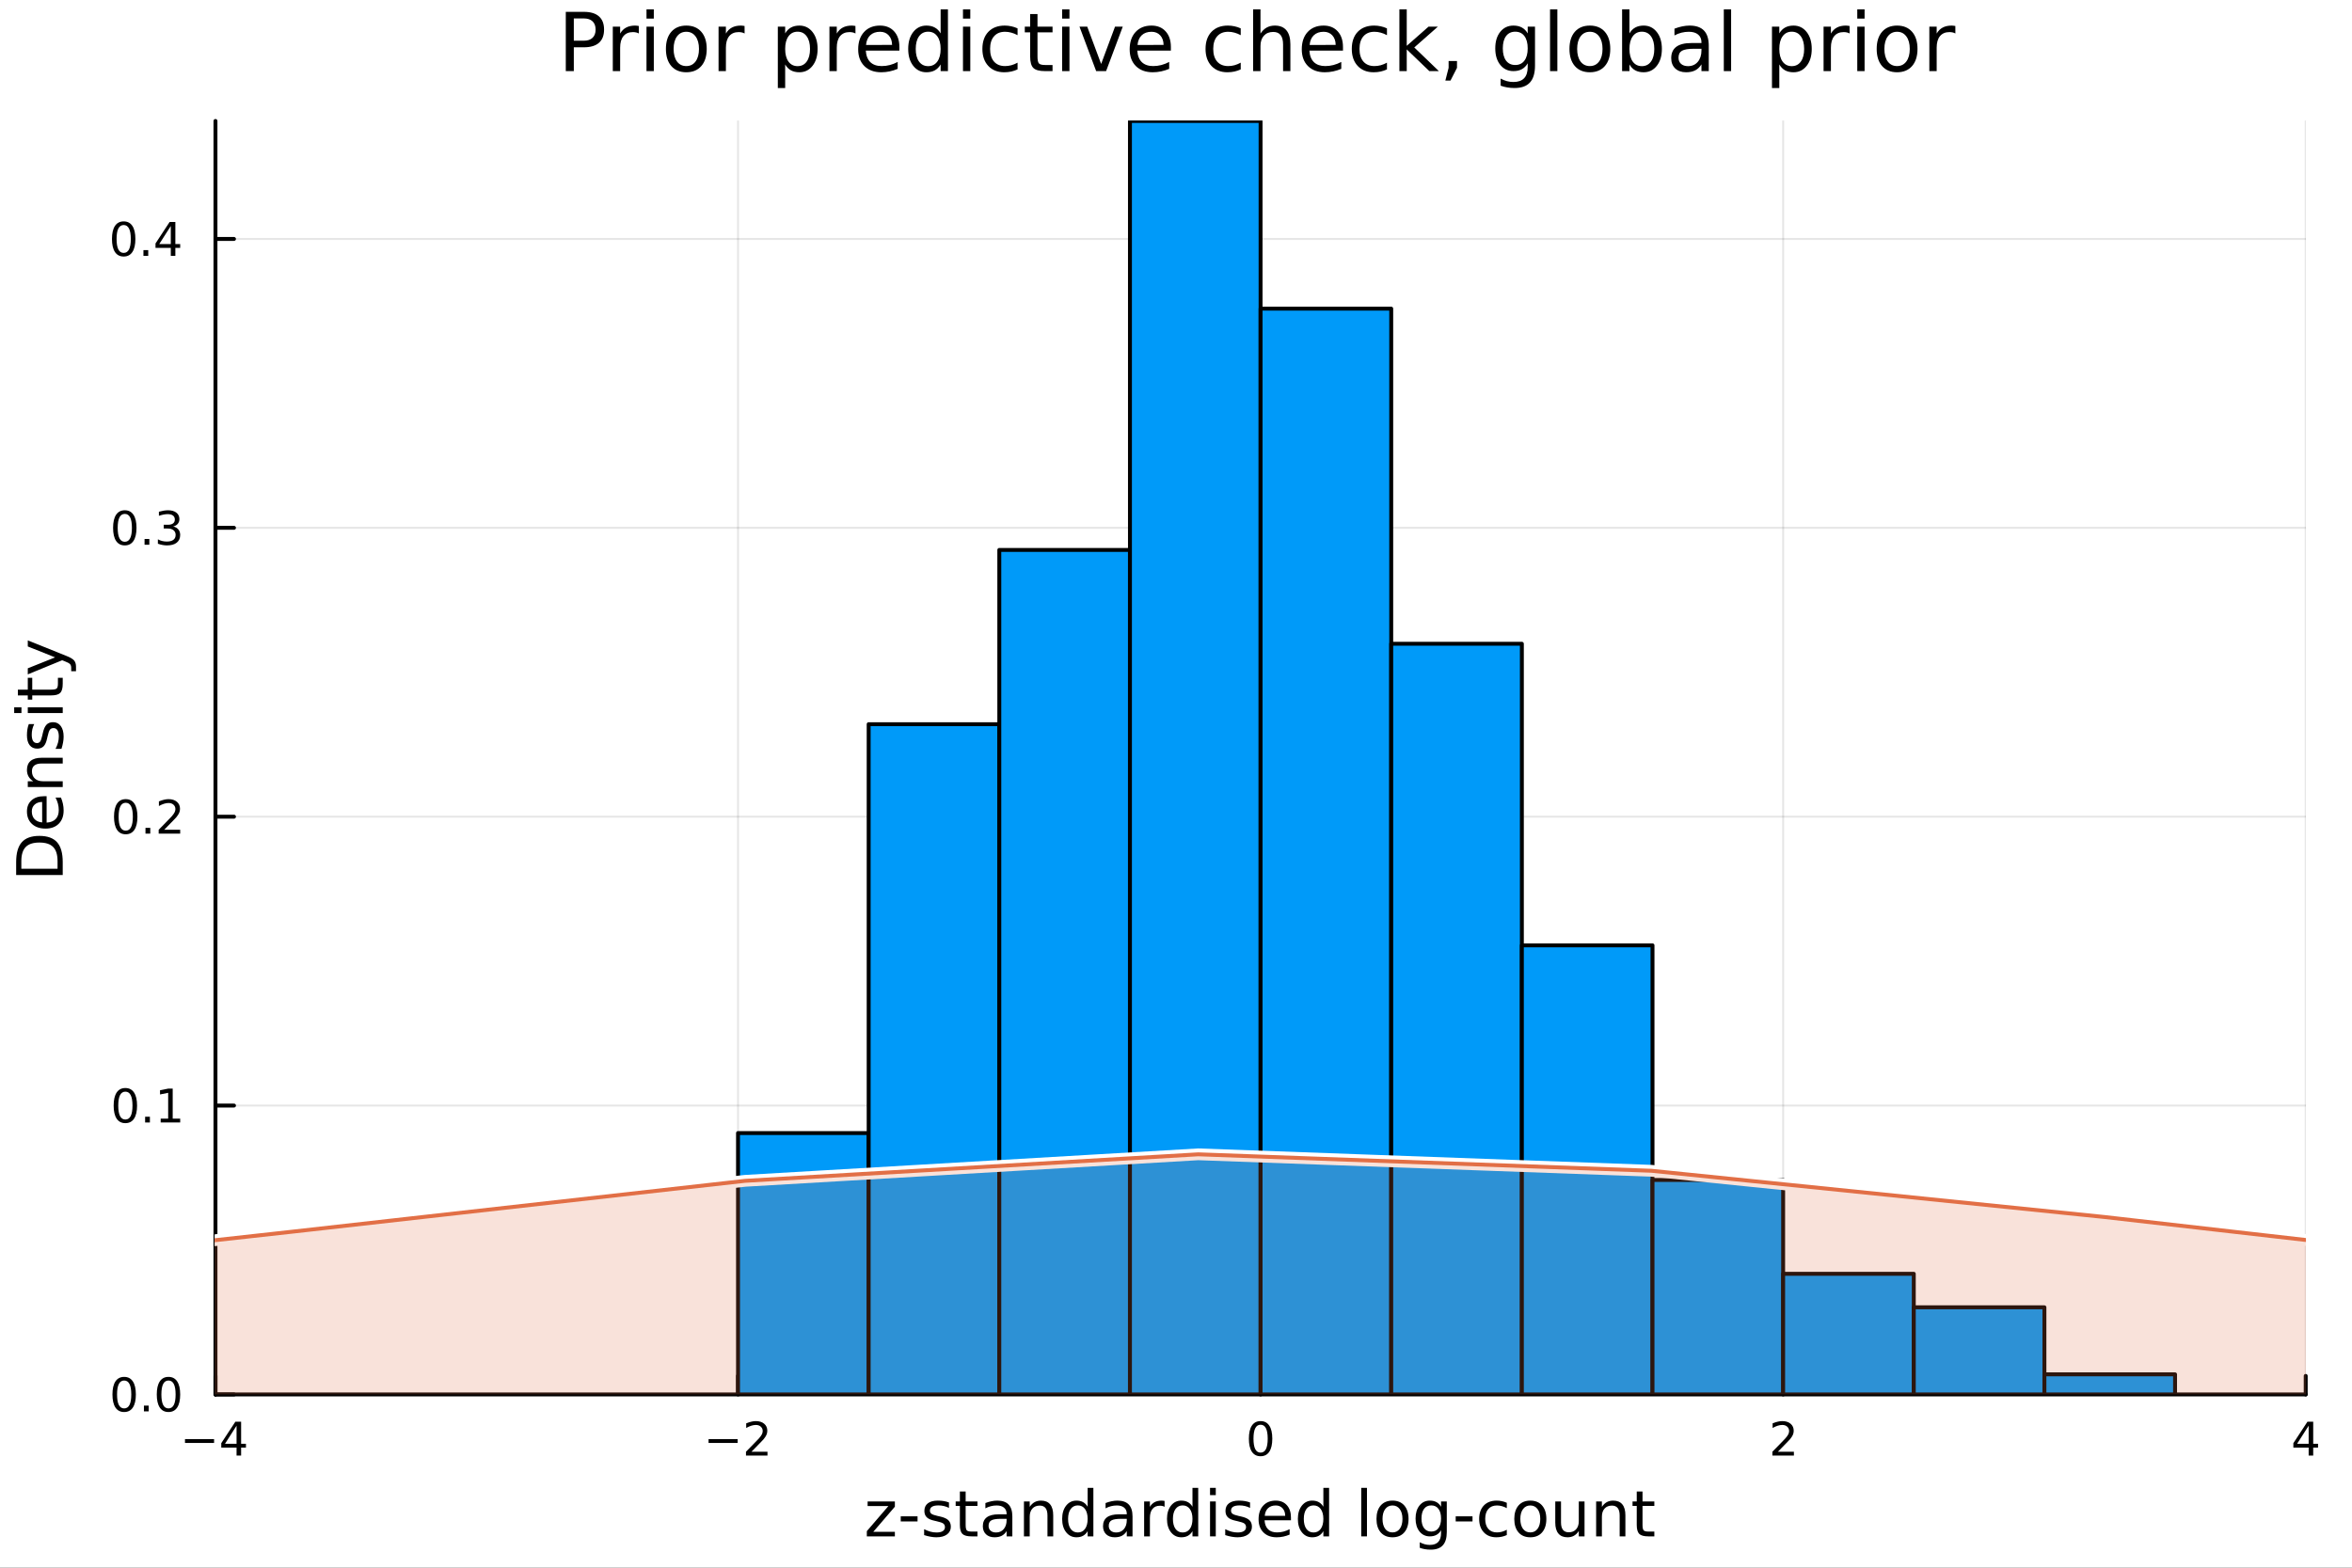 <?xml version="1.0" encoding="utf-8"?>
<svg xmlns="http://www.w3.org/2000/svg" xmlns:xlink="http://www.w3.org/1999/xlink" width="600" height="400" viewBox="0 0 2400 1600">
<rect x="0" y="0" width="2400" height="1600" fill="#333333" stroke="none"/>
<defs>
  <clipPath id="clip140">
    <rect x="0" y="0" width="2400" height="1600"/>
  </clipPath>
</defs>
<path clip-path="url(#clip140)" d="M0 1600 L2400 1600 L2400 0 L0 0  Z" fill="#ffffff" fill-rule="evenodd" fill-opacity="1"/>
<defs>
  <clipPath id="clip141">
    <rect x="480" y="0" width="1681" height="1600"/>
  </clipPath>
</defs>
<path clip-path="url(#clip140)" d="M219.866 1423.18 L2352.76 1423.18 L2352.76 123.472 L219.866 123.472  Z" fill="#ffffff" fill-rule="evenodd" fill-opacity="1"/>
<defs>
  <clipPath id="clip142">
    <rect x="219" y="123" width="2134" height="1301"/>
  </clipPath>
</defs>
<polyline clip-path="url(#clip142)" style="stroke:#000000; stroke-linecap:round; stroke-linejoin:round; stroke-width:2; stroke-opacity:0.1; fill:none" points="219.866,1423.18 219.866,123.472 "/>
<polyline clip-path="url(#clip142)" style="stroke:#000000; stroke-linecap:round; stroke-linejoin:round; stroke-width:2; stroke-opacity:0.1; fill:none" points="753.089,1423.18 753.089,123.472 "/>
<polyline clip-path="url(#clip142)" style="stroke:#000000; stroke-linecap:round; stroke-linejoin:round; stroke-width:2; stroke-opacity:0.1; fill:none" points="1286.31,1423.18 1286.31,123.472 "/>
<polyline clip-path="url(#clip142)" style="stroke:#000000; stroke-linecap:round; stroke-linejoin:round; stroke-width:2; stroke-opacity:0.1; fill:none" points="1819.53,1423.18 1819.53,123.472 "/>
<polyline clip-path="url(#clip142)" style="stroke:#000000; stroke-linecap:round; stroke-linejoin:round; stroke-width:2; stroke-opacity:0.1; fill:none" points="2352.76,1423.18 2352.76,123.472 "/>
<polyline clip-path="url(#clip140)" style="stroke:#000000; stroke-linecap:round; stroke-linejoin:round; stroke-width:4; stroke-opacity:1; fill:none" points="219.866,1423.18 2352.76,1423.18 "/>
<polyline clip-path="url(#clip140)" style="stroke:#000000; stroke-linecap:round; stroke-linejoin:round; stroke-width:4; stroke-opacity:1; fill:none" points="219.866,1423.18 219.866,1404.28 "/>
<polyline clip-path="url(#clip140)" style="stroke:#000000; stroke-linecap:round; stroke-linejoin:round; stroke-width:4; stroke-opacity:1; fill:none" points="753.089,1423.18 753.089,1404.28 "/>
<polyline clip-path="url(#clip140)" style="stroke:#000000; stroke-linecap:round; stroke-linejoin:round; stroke-width:4; stroke-opacity:1; fill:none" points="1286.31,1423.18 1286.31,1404.28 "/>
<polyline clip-path="url(#clip140)" style="stroke:#000000; stroke-linecap:round; stroke-linejoin:round; stroke-width:4; stroke-opacity:1; fill:none" points="1819.53,1423.18 1819.53,1404.28 "/>
<polyline clip-path="url(#clip140)" style="stroke:#000000; stroke-linecap:round; stroke-linejoin:round; stroke-width:4; stroke-opacity:1; fill:none" points="2352.76,1423.18 2352.76,1404.28 "/>
<path clip-path="url(#clip140)" d="M188.767 1468.75 L218.443 1468.75 L218.443 1472.69 L188.767 1472.69 L188.767 1468.75 Z" fill="#000000" fill-rule="nonzero" fill-opacity="1" /><path clip-path="url(#clip140)" d="M241.382 1455.09 L229.577 1473.54 L241.382 1473.54 L241.382 1455.09 M240.156 1451.02 L246.035 1451.02 L246.035 1473.54 L250.966 1473.54 L250.966 1477.43 L246.035 1477.43 L246.035 1485.58 L241.382 1485.58 L241.382 1477.43 L225.781 1477.43 L225.781 1472.92 L240.156 1451.02 Z" fill="#000000" fill-rule="nonzero" fill-opacity="1" /><path clip-path="url(#clip140)" d="M723.031 1468.75 L752.707 1468.75 L752.707 1472.69 L723.031 1472.69 L723.031 1468.75 Z" fill="#000000" fill-rule="nonzero" fill-opacity="1" /><path clip-path="url(#clip140)" d="M766.827 1481.64 L783.146 1481.64 L783.146 1485.58 L761.202 1485.58 L761.202 1481.64 Q763.864 1478.89 768.447 1474.26 Q773.054 1469.61 774.234 1468.27 Q776.48 1465.74 777.359 1464.01 Q778.262 1462.25 778.262 1460.56 Q778.262 1457.8 776.318 1456.07 Q774.396 1454.33 771.295 1454.33 Q769.096 1454.33 766.642 1455.09 Q764.211 1455.86 761.434 1457.41 L761.434 1452.69 Q764.258 1451.55 766.711 1450.97 Q769.165 1450.39 771.202 1450.39 Q776.572 1450.39 779.767 1453.08 Q782.961 1455.77 782.961 1460.26 Q782.961 1462.39 782.151 1464.31 Q781.364 1466.2 779.258 1468.8 Q778.679 1469.47 775.577 1472.69 Q772.475 1475.88 766.827 1481.64 Z" fill="#000000" fill-rule="nonzero" fill-opacity="1" /><path clip-path="url(#clip140)" d="M1286.31 1454.1 Q1282.7 1454.1 1280.87 1457.66 Q1279.07 1461.2 1279.07 1468.33 Q1279.07 1475.44 1280.87 1479.01 Q1282.7 1482.55 1286.31 1482.55 Q1289.95 1482.55 1291.75 1479.01 Q1293.58 1475.44 1293.58 1468.33 Q1293.58 1461.2 1291.75 1457.66 Q1289.95 1454.1 1286.31 1454.1 M1286.31 1450.39 Q1292.12 1450.39 1295.18 1455 Q1298.26 1459.58 1298.26 1468.33 Q1298.26 1477.06 1295.18 1481.67 Q1292.12 1486.25 1286.31 1486.25 Q1280.5 1486.25 1277.42 1481.67 Q1274.37 1477.06 1274.37 1468.33 Q1274.37 1459.58 1277.42 1455 Q1280.5 1450.39 1286.31 1450.39 Z" fill="#000000" fill-rule="nonzero" fill-opacity="1" /><path clip-path="url(#clip140)" d="M1814.19 1481.64 L1830.51 1481.64 L1830.51 1485.58 L1808.56 1485.58 L1808.56 1481.64 Q1811.22 1478.89 1815.81 1474.26 Q1820.41 1469.61 1821.59 1468.27 Q1823.84 1465.74 1824.72 1464.01 Q1825.62 1462.25 1825.62 1460.56 Q1825.62 1457.8 1823.68 1456.07 Q1821.76 1454.33 1818.65 1454.33 Q1816.45 1454.33 1814 1455.09 Q1811.57 1455.86 1808.79 1457.41 L1808.79 1452.69 Q1811.62 1451.55 1814.07 1450.97 Q1816.52 1450.39 1818.56 1450.39 Q1823.93 1450.39 1827.13 1453.08 Q1830.32 1455.77 1830.32 1460.26 Q1830.32 1462.39 1829.51 1464.31 Q1828.72 1466.2 1826.62 1468.8 Q1826.04 1469.47 1822.94 1472.69 Q1819.83 1475.88 1814.19 1481.64 Z" fill="#000000" fill-rule="nonzero" fill-opacity="1" /><path clip-path="url(#clip140)" d="M2355.77 1455.09 L2343.96 1473.54 L2355.77 1473.54 L2355.77 1455.09 M2354.54 1451.02 L2360.42 1451.02 L2360.42 1473.54 L2365.35 1473.54 L2365.35 1477.43 L2360.42 1477.43 L2360.42 1485.58 L2355.77 1485.58 L2355.77 1477.43 L2340.16 1477.43 L2340.16 1472.92 L2354.54 1451.02 Z" fill="#000000" fill-rule="nonzero" fill-opacity="1" /><path clip-path="url(#clip140)" d="M885.319 1532.4 L913.137 1532.4 L913.137 1537.74 L891.112 1563.37 L913.137 1563.37 L913.137 1568.04 L884.524 1568.04 L884.524 1562.7 L906.549 1537.07 L885.319 1537.07 L885.319 1532.4 Z" fill="#000000" fill-rule="nonzero" fill-opacity="1" /><path clip-path="url(#clip140)" d="M919.121 1547.58 L936.277 1547.58 L936.277 1552.8 L919.121 1552.8 L919.121 1547.58 Z" fill="#000000" fill-rule="nonzero" fill-opacity="1" /><path clip-path="url(#clip140)" d="M968.328 1533.45 L968.328 1538.98 Q965.845 1537.71 963.172 1537.07 Q960.498 1536.44 957.634 1536.44 Q953.273 1536.44 951.077 1537.77 Q948.913 1539.11 948.913 1541.79 Q948.913 1543.82 950.472 1545 Q952.032 1546.15 956.743 1547.2 L958.748 1547.64 Q964.986 1548.98 967.596 1551.43 Q970.238 1553.85 970.238 1558.21 Q970.238 1563.17 966.291 1566.07 Q962.376 1568.97 955.501 1568.97 Q952.637 1568.97 949.517 1568.39 Q946.43 1567.85 942.993 1566.74 L942.993 1560.69 Q946.239 1562.38 949.39 1563.24 Q952.541 1564.07 955.629 1564.07 Q959.766 1564.07 961.994 1562.66 Q964.222 1561.23 964.222 1558.65 Q964.222 1556.27 962.599 1554.99 Q961.008 1553.72 955.565 1552.54 L953.528 1552.07 Q948.085 1550.92 945.666 1548.56 Q943.247 1546.18 943.247 1542.04 Q943.247 1537.01 946.812 1534.27 Q950.377 1531.54 956.934 1531.54 Q960.18 1531.54 963.045 1532.01 Q965.909 1532.49 968.328 1533.45 Z" fill="#000000" fill-rule="nonzero" fill-opacity="1" /><path clip-path="url(#clip140)" d="M985.356 1522.27 L985.356 1532.4 L997.419 1532.4 L997.419 1536.95 L985.356 1536.95 L985.356 1556.3 Q985.356 1560.66 986.534 1561.9 Q987.744 1563.14 991.404 1563.14 L997.419 1563.14 L997.419 1568.04 L991.404 1568.04 Q984.624 1568.04 982.046 1565.53 Q979.468 1562.98 979.468 1556.3 L979.468 1536.95 L975.171 1536.95 L975.171 1532.4 L979.468 1532.4 L979.468 1522.27 L985.356 1522.27 Z" fill="#000000" fill-rule="nonzero" fill-opacity="1" /><path clip-path="url(#clip140)" d="M1021.32 1550.12 Q1014.22 1550.12 1011.49 1551.75 Q1008.75 1553.37 1008.75 1557.29 Q1008.75 1560.4 1010.79 1562.25 Q1012.86 1564.07 1016.39 1564.07 Q1021.26 1564.07 1024.19 1560.63 Q1027.15 1557.16 1027.15 1551.43 L1027.15 1550.12 L1021.32 1550.12 M1033 1547.71 L1033 1568.04 L1027.15 1568.04 L1027.15 1562.63 Q1025.14 1565.88 1022.15 1567.44 Q1019.16 1568.97 1014.83 1568.97 Q1009.36 1568.97 1006.11 1565.91 Q1002.89 1562.82 1002.89 1557.67 Q1002.89 1551.65 1006.9 1548.6 Q1010.95 1545.54 1018.94 1545.54 L1027.15 1545.54 L1027.15 1544.97 Q1027.15 1540.93 1024.47 1538.73 Q1021.83 1536.5 1017.03 1536.5 Q1013.97 1536.5 1011.07 1537.23 Q1008.18 1537.97 1005.5 1539.43 L1005.5 1534.02 Q1008.72 1532.78 1011.74 1532.17 Q1014.77 1531.54 1017.63 1531.54 Q1025.36 1531.54 1029.18 1535.55 Q1033 1539.56 1033 1547.71 Z" fill="#000000" fill-rule="nonzero" fill-opacity="1" /><path clip-path="url(#clip140)" d="M1074.7 1546.53 L1074.7 1568.04 L1068.84 1568.04 L1068.84 1546.72 Q1068.84 1541.66 1066.87 1539.14 Q1064.9 1536.63 1060.95 1536.63 Q1056.21 1536.63 1053.47 1539.65 Q1050.73 1542.68 1050.73 1547.9 L1050.73 1568.04 L1044.84 1568.04 L1044.84 1532.4 L1050.73 1532.4 L1050.73 1537.93 Q1052.83 1534.72 1055.67 1533.13 Q1058.53 1531.54 1062.25 1531.54 Q1068.4 1531.54 1071.55 1535.36 Q1074.7 1539.14 1074.7 1546.53 Z" fill="#000000" fill-rule="nonzero" fill-opacity="1" /><path clip-path="url(#clip140)" d="M1109.84 1537.81 L1109.84 1518.52 L1115.69 1518.52 L1115.69 1568.04 L1109.84 1568.04 L1109.84 1562.7 Q1107.99 1565.88 1105.16 1567.44 Q1102.36 1568.97 1098.41 1568.97 Q1091.95 1568.97 1087.88 1563.81 Q1083.83 1558.65 1083.83 1550.25 Q1083.83 1541.85 1087.88 1536.69 Q1091.95 1531.54 1098.41 1531.54 Q1102.36 1531.54 1105.16 1533.1 Q1107.99 1534.62 1109.84 1537.81 M1089.88 1550.25 Q1089.88 1556.71 1092.52 1560.4 Q1095.2 1564.07 1099.84 1564.07 Q1104.49 1564.07 1107.16 1560.4 Q1109.84 1556.71 1109.84 1550.25 Q1109.84 1543.79 1107.16 1540.13 Q1104.49 1536.44 1099.84 1536.44 Q1095.2 1536.44 1092.52 1540.13 Q1089.88 1543.79 1089.88 1550.25 Z" fill="#000000" fill-rule="nonzero" fill-opacity="1" /><path clip-path="url(#clip140)" d="M1143.96 1550.12 Q1136.86 1550.12 1134.12 1551.75 Q1131.39 1553.37 1131.39 1557.29 Q1131.39 1560.4 1133.42 1562.25 Q1135.49 1564.07 1139.02 1564.07 Q1143.89 1564.07 1146.82 1560.63 Q1149.78 1557.16 1149.78 1551.43 L1149.78 1550.12 L1143.96 1550.12 M1155.64 1547.71 L1155.64 1568.04 L1149.78 1568.04 L1149.78 1562.63 Q1147.78 1565.88 1144.79 1567.44 Q1141.79 1568.97 1137.46 1568.97 Q1131.99 1568.97 1128.74 1565.91 Q1125.53 1562.82 1125.53 1557.67 Q1125.53 1551.65 1129.54 1548.6 Q1133.58 1545.54 1141.57 1545.54 L1149.78 1545.54 L1149.78 1544.97 Q1149.78 1540.93 1147.11 1538.73 Q1144.47 1536.5 1139.66 1536.5 Q1136.61 1536.5 1133.71 1537.23 Q1130.81 1537.97 1128.14 1539.43 L1128.14 1534.02 Q1131.35 1532.78 1134.38 1532.17 Q1137.4 1531.54 1140.27 1531.54 Q1148 1531.54 1151.82 1535.55 Q1155.64 1539.56 1155.64 1547.71 Z" fill="#000000" fill-rule="nonzero" fill-opacity="1" /><path clip-path="url(#clip140)" d="M1188.36 1537.87 Q1187.37 1537.3 1186.19 1537.04 Q1185.05 1536.76 1183.65 1536.76 Q1178.68 1536.76 1176.01 1540 Q1173.37 1543.22 1173.37 1549.27 L1173.37 1568.04 L1167.48 1568.04 L1167.48 1532.4 L1173.37 1532.4 L1173.37 1537.93 Q1175.21 1534.69 1178.17 1533.13 Q1181.13 1531.54 1185.37 1531.54 Q1185.97 1531.54 1186.7 1531.63 Q1187.44 1531.7 1188.33 1531.85 L1188.36 1537.87 Z" fill="#000000" fill-rule="nonzero" fill-opacity="1" /><path clip-path="url(#clip140)" d="M1216.81 1537.81 L1216.81 1518.52 L1222.67 1518.52 L1222.67 1568.04 L1216.81 1568.04 L1216.81 1562.7 Q1214.97 1565.88 1212.13 1567.44 Q1209.33 1568.97 1205.39 1568.97 Q1198.93 1568.97 1194.85 1563.81 Q1190.81 1558.65 1190.81 1550.25 Q1190.81 1541.85 1194.85 1536.69 Q1198.93 1531.54 1205.39 1531.54 Q1209.33 1531.54 1212.13 1533.1 Q1214.97 1534.62 1216.81 1537.81 M1196.86 1550.25 Q1196.86 1556.71 1199.5 1560.4 Q1202.17 1564.07 1206.82 1564.07 Q1211.47 1564.07 1214.14 1560.4 Q1216.81 1556.71 1216.81 1550.25 Q1216.81 1543.79 1214.14 1540.13 Q1211.47 1536.44 1206.82 1536.44 Q1202.17 1536.44 1199.5 1540.13 Q1196.86 1543.79 1196.86 1550.25 Z" fill="#000000" fill-rule="nonzero" fill-opacity="1" /><path clip-path="url(#clip140)" d="M1234.73 1532.4 L1240.59 1532.4 L1240.59 1568.04 L1234.73 1568.04 L1234.73 1532.4 M1234.73 1518.52 L1240.59 1518.52 L1240.59 1525.93 L1234.73 1525.93 L1234.73 1518.52 Z" fill="#000000" fill-rule="nonzero" fill-opacity="1" /><path clip-path="url(#clip140)" d="M1275.57 1533.45 L1275.57 1538.98 Q1273.09 1537.71 1270.41 1537.07 Q1267.74 1536.44 1264.87 1536.44 Q1260.51 1536.44 1258.32 1537.77 Q1256.15 1539.11 1256.15 1541.79 Q1256.15 1543.82 1257.71 1545 Q1259.27 1546.15 1263.98 1547.2 L1265.99 1547.64 Q1272.23 1548.98 1274.84 1551.43 Q1277.48 1553.85 1277.48 1558.21 Q1277.48 1563.17 1273.53 1566.07 Q1269.62 1568.97 1262.74 1568.97 Q1259.88 1568.97 1256.76 1568.39 Q1253.67 1567.85 1250.23 1566.74 L1250.23 1560.69 Q1253.48 1562.38 1256.63 1563.24 Q1259.78 1564.07 1262.87 1564.07 Q1267.01 1564.07 1269.24 1562.66 Q1271.46 1561.23 1271.46 1558.65 Q1271.46 1556.27 1269.84 1554.99 Q1268.25 1553.72 1262.81 1552.54 L1260.77 1552.07 Q1255.33 1550.92 1252.91 1548.56 Q1250.49 1546.18 1250.49 1542.04 Q1250.49 1537.01 1254.05 1534.27 Q1257.62 1531.54 1264.17 1531.54 Q1267.42 1531.54 1270.29 1532.01 Q1273.15 1532.49 1275.57 1533.45 Z" fill="#000000" fill-rule="nonzero" fill-opacity="1" /><path clip-path="url(#clip140)" d="M1317.3 1548.76 L1317.3 1551.62 L1290.37 1551.62 Q1290.75 1557.67 1294 1560.85 Q1297.28 1564 1303.1 1564 Q1306.47 1564 1309.63 1563.17 Q1312.81 1562.35 1315.93 1560.69 L1315.93 1566.23 Q1312.78 1567.57 1309.47 1568.27 Q1306.16 1568.97 1302.75 1568.97 Q1294.22 1568.97 1289.22 1564 Q1284.26 1559.04 1284.26 1550.57 Q1284.26 1541.82 1288.97 1536.69 Q1293.71 1531.54 1301.73 1531.54 Q1308.93 1531.54 1313.09 1536.18 Q1317.3 1540.8 1317.3 1548.76 M1311.44 1547.04 Q1311.38 1542.23 1308.73 1539.37 Q1306.12 1536.5 1301.8 1536.5 Q1296.89 1536.5 1293.93 1539.27 Q1291.01 1542.04 1290.56 1547.07 L1311.44 1547.04 Z" fill="#000000" fill-rule="nonzero" fill-opacity="1" /><path clip-path="url(#clip140)" d="M1350.37 1537.81 L1350.37 1518.52 L1356.22 1518.52 L1356.22 1568.04 L1350.37 1568.04 L1350.37 1562.7 Q1348.52 1565.88 1345.69 1567.44 Q1342.89 1568.97 1338.94 1568.97 Q1332.48 1568.97 1328.4 1563.81 Q1324.36 1558.65 1324.36 1550.25 Q1324.36 1541.85 1328.4 1536.69 Q1332.48 1531.54 1338.94 1531.54 Q1342.89 1531.54 1345.69 1533.1 Q1348.52 1534.62 1350.37 1537.81 M1330.41 1550.25 Q1330.41 1556.71 1333.05 1560.4 Q1335.72 1564.07 1340.37 1564.07 Q1345.02 1564.07 1347.69 1560.4 Q1350.37 1556.71 1350.37 1550.25 Q1350.37 1543.79 1347.69 1540.13 Q1345.02 1536.44 1340.37 1536.44 Q1335.72 1536.44 1333.05 1540.13 Q1330.41 1543.79 1330.41 1550.25 Z" fill="#000000" fill-rule="nonzero" fill-opacity="1" /><path clip-path="url(#clip140)" d="M1389.01 1518.52 L1394.86 1518.52 L1394.86 1568.04 L1389.01 1568.04 L1389.01 1518.52 Z" fill="#000000" fill-rule="nonzero" fill-opacity="1" /><path clip-path="url(#clip140)" d="M1420.93 1536.5 Q1416.22 1536.5 1413.48 1540.19 Q1410.74 1543.85 1410.74 1550.25 Q1410.74 1556.65 1413.45 1560.34 Q1416.19 1564 1420.93 1564 Q1425.61 1564 1428.35 1560.31 Q1431.08 1556.62 1431.08 1550.25 Q1431.08 1543.92 1428.35 1540.23 Q1425.61 1536.5 1420.93 1536.5 M1420.93 1531.54 Q1428.57 1531.54 1432.93 1536.5 Q1437.29 1541.47 1437.29 1550.25 Q1437.29 1559 1432.93 1564 Q1428.57 1568.97 1420.93 1568.97 Q1413.26 1568.97 1408.9 1564 Q1404.57 1559 1404.57 1550.25 Q1404.57 1541.47 1408.9 1536.5 Q1413.26 1531.54 1420.93 1531.54 Z" fill="#000000" fill-rule="nonzero" fill-opacity="1" /><path clip-path="url(#clip140)" d="M1470.46 1549.81 Q1470.46 1543.44 1467.81 1539.94 Q1465.2 1536.44 1460.46 1536.44 Q1455.75 1536.44 1453.11 1539.94 Q1450.5 1543.44 1450.5 1549.81 Q1450.5 1556.14 1453.11 1559.64 Q1455.75 1563.14 1460.46 1563.14 Q1465.2 1563.14 1467.81 1559.64 Q1470.46 1556.14 1470.46 1549.81 M1476.31 1563.62 Q1476.31 1572.72 1472.27 1577.15 Q1468.23 1581.6 1459.89 1581.6 Q1456.8 1581.6 1454.06 1581.13 Q1451.33 1580.68 1448.75 1579.72 L1448.75 1574.03 Q1451.33 1575.43 1453.84 1576.1 Q1456.36 1576.76 1458.96 1576.76 Q1464.73 1576.76 1467.59 1573.74 Q1470.46 1570.75 1470.46 1564.67 L1470.46 1561.77 Q1468.64 1564.92 1465.81 1566.48 Q1462.98 1568.04 1459.03 1568.04 Q1452.47 1568.04 1448.46 1563.05 Q1444.45 1558.05 1444.45 1549.81 Q1444.45 1541.53 1448.46 1536.53 Q1452.47 1531.54 1459.03 1531.54 Q1462.98 1531.54 1465.81 1533.1 Q1468.64 1534.66 1470.46 1537.81 L1470.46 1532.4 L1476.31 1532.4 L1476.31 1563.62 Z" fill="#000000" fill-rule="nonzero" fill-opacity="1" /><path clip-path="url(#clip140)" d="M1485.41 1547.58 L1502.57 1547.58 L1502.57 1552.8 L1485.41 1552.8 L1485.41 1547.58 Z" fill="#000000" fill-rule="nonzero" fill-opacity="1" /><path clip-path="url(#clip140)" d="M1537.55 1533.76 L1537.55 1539.24 Q1535.07 1537.87 1532.55 1537.2 Q1530.07 1536.5 1527.52 1536.5 Q1521.83 1536.5 1518.68 1540.13 Q1515.52 1543.73 1515.52 1550.25 Q1515.52 1556.78 1518.68 1560.4 Q1521.83 1564 1527.52 1564 Q1530.07 1564 1532.55 1563.33 Q1535.07 1562.63 1537.55 1561.26 L1537.55 1566.68 Q1535.1 1567.82 1532.46 1568.39 Q1529.85 1568.97 1526.89 1568.97 Q1518.83 1568.97 1514.09 1563.91 Q1509.35 1558.85 1509.35 1550.25 Q1509.35 1541.53 1514.12 1536.53 Q1518.93 1531.54 1527.27 1531.54 Q1529.97 1531.54 1532.55 1532.11 Q1535.13 1532.65 1537.55 1533.76 Z" fill="#000000" fill-rule="nonzero" fill-opacity="1" /><path clip-path="url(#clip140)" d="M1561.55 1536.5 Q1556.84 1536.5 1554.1 1540.19 Q1551.36 1543.85 1551.36 1550.25 Q1551.36 1556.65 1554.07 1560.34 Q1556.81 1564 1561.55 1564 Q1566.23 1564 1568.96 1560.31 Q1571.7 1556.62 1571.7 1550.25 Q1571.7 1543.92 1568.96 1540.23 Q1566.23 1536.5 1561.55 1536.5 M1561.55 1531.54 Q1569.19 1531.54 1573.55 1536.5 Q1577.91 1541.47 1577.91 1550.25 Q1577.91 1559 1573.55 1564 Q1569.19 1568.97 1561.55 1568.97 Q1553.88 1568.97 1549.52 1564 Q1545.19 1559 1545.19 1550.25 Q1545.19 1541.47 1549.52 1536.5 Q1553.88 1531.54 1561.55 1531.54 Z" fill="#000000" fill-rule="nonzero" fill-opacity="1" /><path clip-path="url(#clip140)" d="M1587.01 1553.98 L1587.01 1532.4 L1592.87 1532.4 L1592.87 1553.75 Q1592.87 1558.81 1594.84 1561.36 Q1596.81 1563.87 1600.76 1563.87 Q1605.5 1563.87 1608.24 1560.85 Q1611.01 1557.83 1611.01 1552.61 L1611.01 1532.4 L1616.87 1532.4 L1616.87 1568.04 L1611.01 1568.04 L1611.01 1562.57 Q1608.88 1565.82 1606.04 1567.41 Q1603.24 1568.97 1599.52 1568.97 Q1593.38 1568.97 1590.19 1565.15 Q1587.01 1561.33 1587.01 1553.98 M1601.75 1531.54 L1601.75 1531.54 Z" fill="#000000" fill-rule="nonzero" fill-opacity="1" /><path clip-path="url(#clip140)" d="M1658.56 1546.53 L1658.56 1568.04 L1652.71 1568.04 L1652.71 1546.72 Q1652.71 1541.66 1650.73 1539.14 Q1648.76 1536.63 1644.81 1536.63 Q1640.07 1536.63 1637.33 1539.65 Q1634.59 1542.68 1634.59 1547.9 L1634.59 1568.04 L1628.71 1568.04 L1628.71 1532.4 L1634.59 1532.4 L1634.59 1537.93 Q1636.7 1534.72 1639.53 1533.13 Q1642.39 1531.54 1646.12 1531.54 Q1652.26 1531.54 1655.41 1535.36 Q1658.56 1539.14 1658.56 1546.53 Z" fill="#000000" fill-rule="nonzero" fill-opacity="1" /><path clip-path="url(#clip140)" d="M1676.04 1522.27 L1676.04 1532.4 L1688.1 1532.4 L1688.1 1536.95 L1676.04 1536.95 L1676.04 1556.3 Q1676.04 1560.66 1677.21 1561.9 Q1678.42 1563.14 1682.08 1563.14 L1688.1 1563.14 L1688.1 1568.04 L1682.08 1568.04 Q1675.3 1568.04 1672.73 1565.53 Q1670.15 1562.98 1670.15 1556.3 L1670.15 1536.95 L1665.85 1536.95 L1665.85 1532.4 L1670.15 1532.4 L1670.15 1522.27 L1676.04 1522.27 Z" fill="#000000" fill-rule="nonzero" fill-opacity="1" /><polyline clip-path="url(#clip142)" style="stroke:#000000; stroke-linecap:round; stroke-linejoin:round; stroke-width:2; stroke-opacity:0.1; fill:none" points="219.866,1423.18 2352.76,1423.18 "/>
<polyline clip-path="url(#clip142)" style="stroke:#000000; stroke-linecap:round; stroke-linejoin:round; stroke-width:2; stroke-opacity:0.1; fill:none" points="219.866,1128.35 2352.76,1128.35 "/>
<polyline clip-path="url(#clip142)" style="stroke:#000000; stroke-linecap:round; stroke-linejoin:round; stroke-width:2; stroke-opacity:0.1; fill:none" points="219.866,833.523 2352.76,833.523 "/>
<polyline clip-path="url(#clip142)" style="stroke:#000000; stroke-linecap:round; stroke-linejoin:round; stroke-width:2; stroke-opacity:0.1; fill:none" points="219.866,538.695 2352.76,538.695 "/>
<polyline clip-path="url(#clip142)" style="stroke:#000000; stroke-linecap:round; stroke-linejoin:round; stroke-width:2; stroke-opacity:0.1; fill:none" points="219.866,243.866 2352.76,243.866 "/>
<polyline clip-path="url(#clip140)" style="stroke:#000000; stroke-linecap:round; stroke-linejoin:round; stroke-width:4; stroke-opacity:1; fill:none" points="219.866,1423.18 219.866,123.472 "/>
<polyline clip-path="url(#clip140)" style="stroke:#000000; stroke-linecap:round; stroke-linejoin:round; stroke-width:4; stroke-opacity:1; fill:none" points="219.866,1423.18 238.764,1423.18 "/>
<polyline clip-path="url(#clip140)" style="stroke:#000000; stroke-linecap:round; stroke-linejoin:round; stroke-width:4; stroke-opacity:1; fill:none" points="219.866,1128.35 238.764,1128.35 "/>
<polyline clip-path="url(#clip140)" style="stroke:#000000; stroke-linecap:round; stroke-linejoin:round; stroke-width:4; stroke-opacity:1; fill:none" points="219.866,833.523 238.764,833.523 "/>
<polyline clip-path="url(#clip140)" style="stroke:#000000; stroke-linecap:round; stroke-linejoin:round; stroke-width:4; stroke-opacity:1; fill:none" points="219.866,538.695 238.764,538.695 "/>
<polyline clip-path="url(#clip140)" style="stroke:#000000; stroke-linecap:round; stroke-linejoin:round; stroke-width:4; stroke-opacity:1; fill:none" points="219.866,243.866 238.764,243.866 "/>
<path clip-path="url(#clip140)" d="M126.691 1408.98 Q123.08 1408.98 121.251 1412.54 Q119.445 1416.08 119.445 1423.21 Q119.445 1430.32 121.251 1433.89 Q123.08 1437.43 126.691 1437.43 Q130.325 1437.43 132.13 1433.89 Q133.959 1430.32 133.959 1423.21 Q133.959 1416.08 132.13 1412.54 Q130.325 1408.98 126.691 1408.98 M126.691 1405.27 Q132.501 1405.27 135.556 1409.88 Q138.635 1414.46 138.635 1423.21 Q138.635 1431.94 135.556 1436.55 Q132.501 1441.13 126.691 1441.13 Q120.88 1441.13 117.802 1436.55 Q114.746 1431.94 114.746 1423.21 Q114.746 1414.46 117.802 1409.88 Q120.88 1405.27 126.691 1405.27 Z" fill="#000000" fill-rule="nonzero" fill-opacity="1" /><path clip-path="url(#clip140)" d="M146.853 1434.58 L151.737 1434.58 L151.737 1440.46 L146.853 1440.46 L146.853 1434.58 Z" fill="#000000" fill-rule="nonzero" fill-opacity="1" /><path clip-path="url(#clip140)" d="M171.922 1408.98 Q168.311 1408.98 166.482 1412.54 Q164.677 1416.08 164.677 1423.21 Q164.677 1430.32 166.482 1433.89 Q168.311 1437.43 171.922 1437.43 Q175.556 1437.43 177.362 1433.89 Q179.19 1430.32 179.19 1423.21 Q179.19 1416.08 177.362 1412.54 Q175.556 1408.98 171.922 1408.98 M171.922 1405.27 Q177.732 1405.27 180.788 1409.88 Q183.866 1414.46 183.866 1423.21 Q183.866 1431.94 180.788 1436.55 Q177.732 1441.13 171.922 1441.13 Q166.112 1441.13 163.033 1436.55 Q159.978 1431.94 159.978 1423.21 Q159.978 1414.46 163.033 1409.88 Q166.112 1405.27 171.922 1405.27 Z" fill="#000000" fill-rule="nonzero" fill-opacity="1" /><path clip-path="url(#clip140)" d="M127.917 1114.15 Q124.306 1114.15 122.478 1117.71 Q120.672 1121.26 120.672 1128.39 Q120.672 1135.49 122.478 1139.06 Q124.306 1142.6 127.917 1142.6 Q131.552 1142.6 133.357 1139.06 Q135.186 1135.49 135.186 1128.39 Q135.186 1121.26 133.357 1117.71 Q131.552 1114.15 127.917 1114.15 M127.917 1110.45 Q133.728 1110.45 136.783 1115.05 Q139.862 1119.64 139.862 1128.39 Q139.862 1137.11 136.783 1141.72 Q133.728 1146.3 127.917 1146.3 Q122.107 1146.3 119.029 1141.72 Q115.973 1137.11 115.973 1128.39 Q115.973 1119.64 119.029 1115.05 Q122.107 1110.45 127.917 1110.45 Z" fill="#000000" fill-rule="nonzero" fill-opacity="1" /><path clip-path="url(#clip140)" d="M148.079 1139.75 L152.964 1139.75 L152.964 1145.63 L148.079 1145.63 L148.079 1139.75 Z" fill="#000000" fill-rule="nonzero" fill-opacity="1" /><path clip-path="url(#clip140)" d="M163.959 1141.7 L171.598 1141.7 L171.598 1115.33 L163.288 1117 L163.288 1112.74 L171.552 1111.07 L176.227 1111.07 L176.227 1141.7 L183.866 1141.7 L183.866 1145.63 L163.959 1145.63 L163.959 1141.7 Z" fill="#000000" fill-rule="nonzero" fill-opacity="1" /><path clip-path="url(#clip140)" d="M128.288 819.322 Q124.677 819.322 122.848 822.886 Q121.043 826.428 121.043 833.558 Q121.043 840.664 122.848 844.229 Q124.677 847.771 128.288 847.771 Q131.922 847.771 133.728 844.229 Q135.556 840.664 135.556 833.558 Q135.556 826.428 133.728 822.886 Q131.922 819.322 128.288 819.322 M128.288 815.618 Q134.098 815.618 137.154 820.224 Q140.232 824.808 140.232 833.558 Q140.232 842.285 137.154 846.891 Q134.098 851.474 128.288 851.474 Q122.478 851.474 119.399 846.891 Q116.343 842.285 116.343 833.558 Q116.343 824.808 119.399 820.224 Q122.478 815.618 128.288 815.618 Z" fill="#000000" fill-rule="nonzero" fill-opacity="1" /><path clip-path="url(#clip140)" d="M148.45 844.923 L153.334 844.923 L153.334 850.803 L148.45 850.803 L148.45 844.923 Z" fill="#000000" fill-rule="nonzero" fill-opacity="1" /><path clip-path="url(#clip140)" d="M167.547 846.868 L183.866 846.868 L183.866 850.803 L161.922 850.803 L161.922 846.868 Q164.584 844.113 169.167 839.484 Q173.774 834.831 174.954 833.488 Q177.2 830.965 178.079 829.229 Q178.982 827.47 178.982 825.78 Q178.982 823.025 177.038 821.289 Q175.116 819.553 172.014 819.553 Q169.815 819.553 167.362 820.317 Q164.931 821.081 162.153 822.632 L162.153 817.91 Q164.977 816.775 167.431 816.197 Q169.885 815.618 171.922 815.618 Q177.292 815.618 180.487 818.303 Q183.681 820.988 183.681 825.479 Q183.681 827.609 182.871 829.53 Q182.084 831.428 179.977 834.021 Q179.399 834.692 176.297 837.91 Q173.195 841.104 167.547 846.868 Z" fill="#000000" fill-rule="nonzero" fill-opacity="1" /><path clip-path="url(#clip140)" d="M127.339 524.493 Q123.728 524.493 121.899 528.058 Q120.093 531.6 120.093 538.729 Q120.093 545.836 121.899 549.4 Q123.728 552.942 127.339 552.942 Q130.973 552.942 132.779 549.4 Q134.607 545.836 134.607 538.729 Q134.607 531.6 132.779 528.058 Q130.973 524.493 127.339 524.493 M127.339 520.79 Q133.149 520.79 136.204 525.396 Q139.283 529.979 139.283 538.729 Q139.283 547.456 136.204 552.063 Q133.149 556.646 127.339 556.646 Q121.529 556.646 118.45 552.063 Q115.394 547.456 115.394 538.729 Q115.394 529.979 118.45 525.396 Q121.529 520.79 127.339 520.79 Z" fill="#000000" fill-rule="nonzero" fill-opacity="1" /><path clip-path="url(#clip140)" d="M147.501 550.095 L152.385 550.095 L152.385 555.975 L147.501 555.975 L147.501 550.095 Z" fill="#000000" fill-rule="nonzero" fill-opacity="1" /><path clip-path="url(#clip140)" d="M176.737 537.34 Q180.093 538.058 181.968 540.326 Q183.866 542.595 183.866 545.928 Q183.866 551.044 180.348 553.845 Q176.829 556.646 170.348 556.646 Q168.172 556.646 165.857 556.206 Q163.565 555.789 161.112 554.933 L161.112 550.419 Q163.056 551.553 165.371 552.132 Q167.686 552.711 170.209 552.711 Q174.607 552.711 176.899 550.975 Q179.214 549.238 179.214 545.928 Q179.214 542.873 177.061 541.16 Q174.931 539.424 171.112 539.424 L167.084 539.424 L167.084 535.581 L171.297 535.581 Q174.746 535.581 176.575 534.215 Q178.403 532.827 178.403 530.234 Q178.403 527.572 176.505 526.16 Q174.63 524.725 171.112 524.725 Q169.19 524.725 166.991 525.141 Q164.792 525.558 162.153 526.438 L162.153 522.271 Q164.815 521.53 167.13 521.16 Q169.468 520.79 171.528 520.79 Q176.852 520.79 179.954 523.22 Q183.056 525.627 183.056 529.748 Q183.056 532.618 181.413 534.609 Q179.769 536.576 176.737 537.34 Z" fill="#000000" fill-rule="nonzero" fill-opacity="1" /><path clip-path="url(#clip140)" d="M126.205 229.665 Q122.593 229.665 120.765 233.23 Q118.959 236.771 118.959 243.901 Q118.959 251.007 120.765 254.572 Q122.593 258.114 126.205 258.114 Q129.839 258.114 131.644 254.572 Q133.473 251.007 133.473 243.901 Q133.473 236.771 131.644 233.23 Q129.839 229.665 126.205 229.665 M126.205 225.961 Q132.015 225.961 135.07 230.568 Q138.149 235.151 138.149 243.901 Q138.149 252.628 135.07 257.234 Q132.015 261.817 126.205 261.817 Q120.394 261.817 117.316 257.234 Q114.26 252.628 114.26 243.901 Q114.26 235.151 117.316 230.568 Q120.394 225.961 126.205 225.961 Z" fill="#000000" fill-rule="nonzero" fill-opacity="1" /><path clip-path="url(#clip140)" d="M146.366 255.267 L151.251 255.267 L151.251 261.146 L146.366 261.146 L146.366 255.267 Z" fill="#000000" fill-rule="nonzero" fill-opacity="1" /><path clip-path="url(#clip140)" d="M174.283 230.66 L162.477 249.109 L174.283 249.109 L174.283 230.66 M173.056 226.586 L178.936 226.586 L178.936 249.109 L183.866 249.109 L183.866 252.998 L178.936 252.998 L178.936 261.146 L174.283 261.146 L174.283 252.998 L158.681 252.998 L158.681 248.484 L173.056 226.586 Z" fill="#000000" fill-rule="nonzero" fill-opacity="1" /><path clip-path="url(#clip140)" d="M21.768 886.636 L58.721 886.636 L58.721 878.869 Q58.721 869.034 54.265 864.483 Q49.809 859.9 40.196 859.9 Q30.648 859.9 26.224 864.483 Q21.768 869.034 21.768 878.869 L21.768 886.636 M16.484 893.065 L16.484 879.856 Q16.484 866.043 22.245 859.581 Q27.974 853.12 40.196 853.12 Q52.482 853.12 58.243 859.613 Q64.004 866.106 64.004 879.856 L64.004 893.065 L16.484 893.065 Z" fill="#000000" fill-rule="nonzero" fill-opacity="1" /><path clip-path="url(#clip140)" d="M44.716 812.634 L47.581 812.634 L47.581 839.561 Q53.628 839.179 56.811 835.933 Q59.962 832.654 59.962 826.83 Q59.962 823.456 59.134 820.305 Q58.307 817.122 56.652 814.003 L62.19 814.003 Q63.527 817.154 64.227 820.464 Q64.927 823.774 64.927 827.18 Q64.927 835.71 59.962 840.707 Q54.997 845.672 46.53 845.672 Q37.777 845.672 32.653 840.962 Q27.497 836.219 27.497 828.198 Q27.497 821.005 32.144 816.836 Q36.759 812.634 44.716 812.634 M42.997 818.491 Q38.191 818.554 35.327 821.196 Q32.462 823.806 32.462 828.135 Q32.462 833.036 35.231 835.996 Q38 838.925 43.029 839.37 L42.997 818.491 Z" fill="#000000" fill-rule="nonzero" fill-opacity="1" /><path clip-path="url(#clip140)" d="M42.488 773.39 L64.004 773.39 L64.004 779.246 L42.679 779.246 Q37.618 779.246 35.104 781.219 Q32.589 783.193 32.589 787.14 Q32.589 791.882 35.613 794.619 Q38.637 797.357 43.857 797.357 L64.004 797.357 L64.004 803.245 L28.356 803.245 L28.356 797.357 L33.894 797.357 Q30.68 795.256 29.088 792.423 Q27.497 789.559 27.497 785.835 Q27.497 779.692 31.316 776.541 Q35.104 773.39 42.488 773.39 Z" fill="#000000" fill-rule="nonzero" fill-opacity="1" /><path clip-path="url(#clip140)" d="M29.407 738.983 L34.945 738.983 Q33.672 741.466 33.035 744.139 Q32.398 746.813 32.398 749.677 Q32.398 754.038 33.735 756.234 Q35.072 758.398 37.746 758.398 Q39.783 758.398 40.96 756.839 Q42.106 755.279 43.157 750.569 L43.602 748.563 Q44.939 742.325 47.39 739.715 Q49.809 737.073 54.169 737.073 Q59.134 737.073 62.031 741.02 Q64.927 744.935 64.927 751.81 Q64.927 754.674 64.354 757.794 Q63.813 760.881 62.699 764.319 L56.652 764.319 Q58.339 761.072 59.198 757.921 Q60.026 754.77 60.026 751.683 Q60.026 747.545 58.625 745.317 Q57.193 743.089 54.615 743.089 Q52.228 743.089 50.955 744.712 Q49.681 746.304 48.504 751.746 L48.026 753.783 Q46.88 759.226 44.525 761.645 Q42.138 764.064 38 764.064 Q32.971 764.064 30.234 760.499 Q27.497 756.934 27.497 750.378 Q27.497 747.131 27.974 744.267 Q28.452 741.402 29.407 738.983 Z" fill="#000000" fill-rule="nonzero" fill-opacity="1" /><path clip-path="url(#clip140)" d="M28.356 727.748 L28.356 721.891 L64.004 721.891 L64.004 727.748 L28.356 727.748 M14.479 727.748 L14.479 721.891 L21.895 721.891 L21.895 727.748 L14.479 727.748 Z" fill="#000000" fill-rule="nonzero" fill-opacity="1" /><path clip-path="url(#clip140)" d="M18.235 703.844 L28.356 703.844 L28.356 691.781 L32.908 691.781 L32.908 703.844 L52.259 703.844 Q56.62 703.844 57.861 702.667 Q59.103 701.457 59.103 697.797 L59.103 691.781 L64.004 691.781 L64.004 697.797 Q64.004 704.576 61.49 707.154 Q58.943 709.733 52.259 709.733 L32.908 709.733 L32.908 714.029 L28.356 714.029 L28.356 709.733 L18.235 709.733 L18.235 703.844 Z" fill="#000000" fill-rule="nonzero" fill-opacity="1" /><path clip-path="url(#clip140)" d="M67.314 669.247 Q73.68 671.729 75.622 674.085 Q77.563 676.44 77.563 680.387 L77.563 685.065 L72.662 685.065 L72.662 681.628 Q72.662 679.209 71.516 677.872 Q70.37 676.535 66.105 674.912 L63.431 673.862 L28.356 688.28 L28.356 682.074 L56.238 670.934 L28.356 659.794 L28.356 653.587 L67.314 669.247 Z" fill="#000000" fill-rule="nonzero" fill-opacity="1" /><path clip-path="url(#clip140)" d="M585.525 18.82 L585.525 41.546 L595.814 41.546 Q601.526 41.546 604.645 38.589 Q607.764 35.632 607.764 30.163 Q607.764 24.735 604.645 21.778 Q601.526 18.82 595.814 18.82 L585.525 18.82 M577.342 12.096 L595.814 12.096 Q605.982 12.096 611.167 16.714 Q616.393 21.292 616.393 30.163 Q616.393 39.115 611.167 43.693 Q605.982 48.271 595.814 48.271 L585.525 48.271 L585.525 72.576 L577.342 72.576 L577.342 12.096 Z" fill="#000000" fill-rule="nonzero" fill-opacity="1" /><path clip-path="url(#clip140)" d="M651.879 34.173 Q650.623 33.444 649.124 33.12 Q647.666 32.756 645.883 32.756 Q639.564 32.756 636.161 36.888 Q632.799 40.979 632.799 48.676 L632.799 72.576 L625.305 72.576 L625.305 27.206 L632.799 27.206 L632.799 34.254 Q635.148 30.122 638.916 28.138 Q642.683 26.112 648.071 26.112 Q648.841 26.112 649.772 26.234 Q650.704 26.315 651.838 26.517 L651.879 34.173 Z" fill="#000000" fill-rule="nonzero" fill-opacity="1" /><path clip-path="url(#clip140)" d="M659.697 27.206 L667.151 27.206 L667.151 72.576 L659.697 72.576 L659.697 27.206 M659.697 9.544 L667.151 9.544 L667.151 18.983 L659.697 18.983 L659.697 9.544 Z" fill="#000000" fill-rule="nonzero" fill-opacity="1" /><path clip-path="url(#clip140)" d="M700.328 32.431 Q694.332 32.431 690.848 37.131 Q687.365 41.789 687.365 49.931 Q687.365 58.074 690.808 62.773 Q694.292 67.431 700.328 67.431 Q706.282 67.431 709.766 62.732 Q713.25 58.033 713.25 49.931 Q713.25 41.87 709.766 37.171 Q706.282 32.431 700.328 32.431 M700.328 26.112 Q710.05 26.112 715.599 32.431 Q721.149 38.751 721.149 49.931 Q721.149 61.071 715.599 67.431 Q710.05 73.751 700.328 73.751 Q690.565 73.751 685.015 67.431 Q679.506 61.071 679.506 49.931 Q679.506 38.751 685.015 32.431 Q690.565 26.112 700.328 26.112 Z" fill="#000000" fill-rule="nonzero" fill-opacity="1" /><path clip-path="url(#clip140)" d="M759.795 34.173 Q758.539 33.444 757.04 33.12 Q755.582 32.756 753.799 32.756 Q747.48 32.756 744.077 36.888 Q740.715 40.979 740.715 48.676 L740.715 72.576 L733.221 72.576 L733.221 27.206 L740.715 27.206 L740.715 34.254 Q743.065 30.122 746.832 28.138 Q750.599 26.112 755.987 26.112 Q756.757 26.112 757.688 26.234 Q758.62 26.315 759.754 26.517 L759.795 34.173 Z" fill="#000000" fill-rule="nonzero" fill-opacity="1" /><path clip-path="url(#clip140)" d="M801.195 65.77 L801.195 89.833 L793.701 89.833 L793.701 27.206 L801.195 27.206 L801.195 34.092 Q803.545 30.041 807.109 28.097 Q810.715 26.112 815.697 26.112 Q823.961 26.112 829.106 32.675 Q834.291 39.237 834.291 49.931 Q834.291 60.626 829.106 67.188 Q823.961 73.751 815.697 73.751 Q810.715 73.751 807.109 71.806 Q803.545 69.821 801.195 65.77 M826.554 49.931 Q826.554 41.708 823.151 37.05 Q819.789 32.35 813.874 32.35 Q807.96 32.35 804.557 37.05 Q801.195 41.708 801.195 49.931 Q801.195 58.155 804.557 62.854 Q807.96 67.512 813.874 67.512 Q819.789 67.512 823.151 62.854 Q826.554 58.155 826.554 49.931 Z" fill="#000000" fill-rule="nonzero" fill-opacity="1" /><path clip-path="url(#clip140)" d="M872.937 34.173 Q871.681 33.444 870.182 33.12 Q868.724 32.756 866.941 32.756 Q860.622 32.756 857.219 36.888 Q853.857 40.979 853.857 48.676 L853.857 72.576 L846.363 72.576 L846.363 27.206 L853.857 27.206 L853.857 34.254 Q856.206 30.122 859.974 28.138 Q863.741 26.112 869.129 26.112 Q869.898 26.112 870.83 26.234 Q871.762 26.315 872.896 26.517 L872.937 34.173 Z" fill="#000000" fill-rule="nonzero" fill-opacity="1" /><path clip-path="url(#clip140)" d="M917.74 48.028 L917.74 51.673 L883.469 51.673 Q883.955 59.37 888.087 63.421 Q892.259 67.431 899.673 67.431 Q903.966 67.431 907.977 66.378 Q912.028 65.325 915.998 63.218 L915.998 70.267 Q911.987 71.968 907.774 72.86 Q903.561 73.751 899.227 73.751 Q888.371 73.751 882.011 67.431 Q875.691 61.112 875.691 50.337 Q875.691 39.197 881.687 32.675 Q887.722 26.112 897.931 26.112 Q907.086 26.112 912.392 32.026 Q917.74 37.9 917.74 48.028 M910.286 45.84 Q910.205 39.723 906.843 36.077 Q903.521 32.431 898.012 32.431 Q891.773 32.431 888.006 35.956 Q884.279 39.48 883.712 45.88 L910.286 45.84 Z" fill="#000000" fill-rule="nonzero" fill-opacity="1" /><path clip-path="url(#clip140)" d="M959.828 34.092 L959.828 9.544 L967.282 9.544 L967.282 72.576 L959.828 72.576 L959.828 65.77 Q957.479 69.821 953.874 71.806 Q950.309 73.751 945.286 73.751 Q937.062 73.751 931.877 67.188 Q926.733 60.626 926.733 49.931 Q926.733 39.237 931.877 32.675 Q937.062 26.112 945.286 26.112 Q950.309 26.112 953.874 28.097 Q957.479 30.041 959.828 34.092 M934.429 49.931 Q934.429 58.155 937.792 62.854 Q941.194 67.512 947.109 67.512 Q953.023 67.512 956.426 62.854 Q959.828 58.155 959.828 49.931 Q959.828 41.708 956.426 37.05 Q953.023 32.35 947.109 32.35 Q941.194 32.35 937.792 37.05 Q934.429 41.708 934.429 49.931 Z" fill="#000000" fill-rule="nonzero" fill-opacity="1" /><path clip-path="url(#clip140)" d="M982.635 27.206 L990.089 27.206 L990.089 72.576 L982.635 72.576 L982.635 27.206 M982.635 9.544 L990.089 9.544 L990.089 18.983 L982.635 18.983 L982.635 9.544 Z" fill="#000000" fill-rule="nonzero" fill-opacity="1" /><path clip-path="url(#clip140)" d="M1038.33 28.948 L1038.33 35.915 Q1035.18 34.173 1031.98 33.323 Q1028.82 32.431 1025.57 32.431 Q1018.32 32.431 1014.31 37.05 Q1010.3 41.627 1010.3 49.931 Q1010.3 58.236 1014.31 62.854 Q1018.32 67.431 1025.57 67.431 Q1028.82 67.431 1031.98 66.581 Q1035.18 65.689 1038.33 63.948 L1038.33 70.834 Q1035.22 72.292 1031.85 73.022 Q1028.53 73.751 1024.76 73.751 Q1014.52 73.751 1008.48 67.31 Q1002.44 60.869 1002.44 49.931 Q1002.44 38.832 1008.52 32.472 Q1014.64 26.112 1025.25 26.112 Q1028.69 26.112 1031.98 26.841 Q1035.26 27.53 1038.33 28.948 Z" fill="#000000" fill-rule="nonzero" fill-opacity="1" /><path clip-path="url(#clip140)" d="M1058.67 14.324 L1058.67 27.206 L1074.02 27.206 L1074.02 32.999 L1058.67 32.999 L1058.67 57.628 Q1058.67 63.178 1060.17 64.758 Q1061.71 66.338 1066.37 66.338 L1074.02 66.338 L1074.02 72.576 L1066.37 72.576 Q1057.74 72.576 1054.46 69.376 Q1051.18 66.135 1051.18 57.628 L1051.18 32.999 L1045.71 32.999 L1045.71 27.206 L1051.18 27.206 L1051.18 14.324 L1058.67 14.324 Z" fill="#000000" fill-rule="nonzero" fill-opacity="1" /><path clip-path="url(#clip140)" d="M1083.83 27.206 L1091.28 27.206 L1091.28 72.576 L1083.83 72.576 L1083.83 27.206 M1083.83 9.544 L1091.28 9.544 L1091.28 18.983 L1083.83 18.983 L1083.83 9.544 Z" fill="#000000" fill-rule="nonzero" fill-opacity="1" /><path clip-path="url(#clip140)" d="M1101.53 27.206 L1109.43 27.206 L1123.61 65.284 L1137.78 27.206 L1145.68 27.206 L1128.67 72.576 L1118.54 72.576 L1101.53 27.206 Z" fill="#000000" fill-rule="nonzero" fill-opacity="1" /><path clip-path="url(#clip140)" d="M1194.78 48.028 L1194.78 51.673 L1160.51 51.673 Q1161 59.37 1165.13 63.421 Q1169.3 67.431 1176.71 67.431 Q1181.01 67.431 1185.02 66.378 Q1189.07 65.325 1193.04 63.218 L1193.04 70.267 Q1189.03 71.968 1184.82 72.86 Q1180.6 73.751 1176.27 73.751 Q1165.41 73.751 1159.05 67.431 Q1152.73 61.112 1152.73 50.337 Q1152.73 39.197 1158.73 32.675 Q1164.76 26.112 1174.97 26.112 Q1184.13 26.112 1189.43 32.026 Q1194.78 37.9 1194.78 48.028 M1187.33 45.84 Q1187.25 39.723 1183.88 36.077 Q1180.56 32.431 1175.05 32.431 Q1168.81 32.431 1165.05 35.956 Q1161.32 39.48 1160.75 45.88 L1187.33 45.84 Z" fill="#000000" fill-rule="nonzero" fill-opacity="1" /><path clip-path="url(#clip140)" d="M1266.04 28.948 L1266.04 35.915 Q1262.88 34.173 1259.68 33.323 Q1256.52 32.431 1253.28 32.431 Q1246.02 32.431 1242.01 37.05 Q1238 41.627 1238 49.931 Q1238 58.236 1242.01 62.854 Q1246.02 67.431 1253.28 67.431 Q1256.52 67.431 1259.68 66.581 Q1262.88 65.689 1266.04 63.948 L1266.04 70.834 Q1262.92 72.292 1259.55 73.022 Q1256.23 73.751 1252.47 73.751 Q1242.22 73.751 1236.18 67.31 Q1230.15 60.869 1230.15 49.931 Q1230.15 38.832 1236.22 32.472 Q1242.34 26.112 1252.95 26.112 Q1256.4 26.112 1259.68 26.841 Q1262.96 27.53 1266.04 28.948 Z" fill="#000000" fill-rule="nonzero" fill-opacity="1" /><path clip-path="url(#clip140)" d="M1316.71 45.192 L1316.71 72.576 L1309.26 72.576 L1309.26 45.435 Q1309.26 38.994 1306.75 35.794 Q1304.24 32.594 1299.21 32.594 Q1293.18 32.594 1289.69 36.442 Q1286.21 40.29 1286.21 46.934 L1286.21 72.576 L1278.72 72.576 L1278.72 9.544 L1286.21 9.544 L1286.21 34.254 Q1288.88 30.163 1292.49 28.138 Q1296.13 26.112 1300.87 26.112 Q1308.69 26.112 1312.7 30.973 Q1316.71 35.794 1316.71 45.192 Z" fill="#000000" fill-rule="nonzero" fill-opacity="1" /><path clip-path="url(#clip140)" d="M1370.39 48.028 L1370.39 51.673 L1336.12 51.673 Q1336.6 59.37 1340.73 63.421 Q1344.91 67.431 1352.32 67.431 Q1356.61 67.431 1360.62 66.378 Q1364.68 65.325 1368.65 63.218 L1368.65 70.267 Q1364.64 71.968 1360.42 72.86 Q1356.21 73.751 1351.87 73.751 Q1341.02 73.751 1334.66 67.431 Q1328.34 61.112 1328.34 50.337 Q1328.34 39.197 1334.33 32.675 Q1340.37 26.112 1350.58 26.112 Q1359.73 26.112 1365.04 32.026 Q1370.39 37.9 1370.39 48.028 M1362.93 45.84 Q1362.85 39.723 1359.49 36.077 Q1356.17 32.431 1350.66 32.431 Q1344.42 32.431 1340.65 35.956 Q1336.93 39.48 1336.36 45.88 L1362.93 45.84 Z" fill="#000000" fill-rule="nonzero" fill-opacity="1" /><path clip-path="url(#clip140)" d="M1415.27 28.948 L1415.27 35.915 Q1412.11 34.173 1408.91 33.323 Q1405.75 32.431 1402.51 32.431 Q1395.26 32.431 1391.25 37.05 Q1387.24 41.627 1387.24 49.931 Q1387.24 58.236 1391.25 62.854 Q1395.26 67.431 1402.51 67.431 Q1405.75 67.431 1408.91 66.581 Q1412.11 65.689 1415.27 63.948 L1415.27 70.834 Q1412.15 72.292 1408.79 73.022 Q1405.47 73.751 1401.7 73.751 Q1391.45 73.751 1385.42 67.31 Q1379.38 60.869 1379.38 49.931 Q1379.38 38.832 1385.46 32.472 Q1391.57 26.112 1402.19 26.112 Q1405.63 26.112 1408.91 26.841 Q1412.19 27.53 1415.27 28.948 Z" fill="#000000" fill-rule="nonzero" fill-opacity="1" /><path clip-path="url(#clip140)" d="M1427.95 9.544 L1435.45 9.544 L1435.45 46.772 L1457.68 27.206 L1467.2 27.206 L1443.14 48.433 L1468.22 72.576 L1458.49 72.576 L1435.45 50.418 L1435.45 72.576 L1427.95 72.576 L1427.95 9.544 Z" fill="#000000" fill-rule="nonzero" fill-opacity="1" /><path clip-path="url(#clip140)" d="M1478.18 62.287 L1486.73 62.287 L1486.73 69.254 L1480.09 82.217 L1474.86 82.217 L1478.18 69.254 L1478.18 62.287 Z" fill="#000000" fill-rule="nonzero" fill-opacity="1" /><path clip-path="url(#clip140)" d="M1558.88 49.364 Q1558.88 41.263 1555.51 36.806 Q1552.19 32.35 1546.16 32.35 Q1540.16 32.35 1536.8 36.806 Q1533.48 41.263 1533.48 49.364 Q1533.48 57.426 1536.8 61.882 Q1540.16 66.338 1546.16 66.338 Q1552.19 66.338 1555.51 61.882 Q1558.88 57.426 1558.88 49.364 M1566.33 66.945 Q1566.33 78.531 1561.19 84.162 Q1556.04 89.833 1545.43 89.833 Q1541.5 89.833 1538.01 89.225 Q1534.53 88.658 1531.25 87.443 L1531.25 80.192 Q1534.53 81.974 1537.73 82.825 Q1540.93 83.675 1544.25 83.675 Q1551.58 83.675 1555.23 79.827 Q1558.88 76.019 1558.88 68.282 L1558.88 64.596 Q1556.57 68.606 1552.96 70.591 Q1549.36 72.576 1544.33 72.576 Q1535.99 72.576 1530.88 66.216 Q1525.78 59.856 1525.78 49.364 Q1525.78 38.832 1530.88 32.472 Q1535.99 26.112 1544.33 26.112 Q1549.36 26.112 1552.96 28.097 Q1556.57 30.082 1558.88 34.092 L1558.88 27.206 L1566.33 27.206 L1566.33 66.945 Z" fill="#000000" fill-rule="nonzero" fill-opacity="1" /><path clip-path="url(#clip140)" d="M1581.68 9.544 L1589.14 9.544 L1589.14 72.576 L1581.68 72.576 L1581.68 9.544 Z" fill="#000000" fill-rule="nonzero" fill-opacity="1" /><path clip-path="url(#clip140)" d="M1622.31 32.431 Q1616.32 32.431 1612.83 37.131 Q1609.35 41.789 1609.35 49.931 Q1609.35 58.074 1612.79 62.773 Q1616.28 67.431 1622.31 67.431 Q1628.27 67.431 1631.75 62.732 Q1635.24 58.033 1635.24 49.931 Q1635.24 41.87 1631.75 37.171 Q1628.27 32.431 1622.31 32.431 M1622.31 26.112 Q1632.04 26.112 1637.59 32.431 Q1643.13 38.751 1643.13 49.931 Q1643.13 61.071 1637.59 67.431 Q1632.04 73.751 1622.31 73.751 Q1612.55 73.751 1607 67.431 Q1601.49 61.071 1601.49 49.931 Q1601.49 38.751 1607 32.431 Q1612.55 26.112 1622.31 26.112 Z" fill="#000000" fill-rule="nonzero" fill-opacity="1" /><path clip-path="url(#clip140)" d="M1688.06 49.931 Q1688.06 41.708 1684.66 37.05 Q1681.29 32.35 1675.38 32.35 Q1669.47 32.35 1666.06 37.05 Q1662.7 41.708 1662.7 49.931 Q1662.7 58.155 1666.06 62.854 Q1669.47 67.512 1675.38 67.512 Q1681.29 67.512 1684.66 62.854 Q1688.06 58.155 1688.06 49.931 M1662.7 34.092 Q1665.05 30.041 1668.62 28.097 Q1672.22 26.112 1677.2 26.112 Q1685.47 26.112 1690.61 32.675 Q1695.8 39.237 1695.8 49.931 Q1695.8 60.626 1690.61 67.188 Q1685.47 73.751 1677.2 73.751 Q1672.22 73.751 1668.62 71.806 Q1665.05 69.821 1662.7 65.77 L1662.7 72.576 L1655.21 72.576 L1655.21 9.544 L1662.7 9.544 L1662.7 34.092 Z" fill="#000000" fill-rule="nonzero" fill-opacity="1" /><path clip-path="url(#clip140)" d="M1728.77 49.769 Q1719.74 49.769 1716.25 51.835 Q1712.77 53.901 1712.77 58.884 Q1712.77 62.854 1715.36 65.203 Q1718 67.512 1722.49 67.512 Q1728.69 67.512 1732.42 63.137 Q1736.18 58.722 1736.18 51.43 L1736.18 49.769 L1728.77 49.769 M1743.64 46.691 L1743.64 72.576 L1736.18 72.576 L1736.18 65.689 Q1733.63 69.821 1729.82 71.806 Q1726.02 73.751 1720.51 73.751 Q1713.54 73.751 1709.41 69.862 Q1705.32 65.933 1705.32 59.37 Q1705.32 51.714 1710.42 47.825 Q1715.57 43.936 1725.73 43.936 L1736.18 43.936 L1736.18 43.207 Q1736.18 38.062 1732.78 35.267 Q1729.42 32.431 1723.3 32.431 Q1719.41 32.431 1715.73 33.363 Q1712.04 34.295 1708.64 36.158 L1708.64 29.272 Q1712.73 27.692 1716.58 26.922 Q1720.43 26.112 1724.07 26.112 Q1733.92 26.112 1738.78 31.216 Q1743.64 36.32 1743.64 46.691 Z" fill="#000000" fill-rule="nonzero" fill-opacity="1" /><path clip-path="url(#clip140)" d="M1758.99 9.544 L1766.44 9.544 L1766.44 72.576 L1758.99 72.576 L1758.99 9.544 Z" fill="#000000" fill-rule="nonzero" fill-opacity="1" /><path clip-path="url(#clip140)" d="M1815.62 65.77 L1815.62 89.833 L1808.13 89.833 L1808.13 27.206 L1815.62 27.206 L1815.62 34.092 Q1817.97 30.041 1821.54 28.097 Q1825.14 26.112 1830.12 26.112 Q1838.39 26.112 1843.53 32.675 Q1848.72 39.237 1848.72 49.931 Q1848.72 60.626 1843.53 67.188 Q1838.39 73.751 1830.12 73.751 Q1825.14 73.751 1821.54 71.806 Q1817.97 69.821 1815.62 65.77 M1840.98 49.931 Q1840.98 41.708 1837.58 37.05 Q1834.22 32.35 1828.3 32.35 Q1822.39 32.35 1818.98 37.05 Q1815.62 41.708 1815.62 49.931 Q1815.62 58.155 1818.98 62.854 Q1822.39 67.512 1828.3 67.512 Q1834.22 67.512 1837.58 62.854 Q1840.98 58.155 1840.98 49.931 Z" fill="#000000" fill-rule="nonzero" fill-opacity="1" /><path clip-path="url(#clip140)" d="M1887.36 34.173 Q1886.11 33.444 1884.61 33.12 Q1883.15 32.756 1881.37 32.756 Q1875.05 32.756 1871.65 36.888 Q1868.28 40.979 1868.28 48.676 L1868.28 72.576 L1860.79 72.576 L1860.79 27.206 L1868.28 27.206 L1868.28 34.254 Q1870.63 30.122 1874.4 28.138 Q1878.17 26.112 1883.56 26.112 Q1884.33 26.112 1885.26 26.234 Q1886.19 26.315 1887.32 26.517 L1887.36 34.173 Z" fill="#000000" fill-rule="nonzero" fill-opacity="1" /><path clip-path="url(#clip140)" d="M1895.18 27.206 L1902.64 27.206 L1902.64 72.576 L1895.18 72.576 L1895.18 27.206 M1895.18 9.544 L1902.64 9.544 L1902.64 18.983 L1895.18 18.983 L1895.18 9.544 Z" fill="#000000" fill-rule="nonzero" fill-opacity="1" /><path clip-path="url(#clip140)" d="M1935.81 32.431 Q1929.82 32.431 1926.33 37.131 Q1922.85 41.789 1922.85 49.931 Q1922.85 58.074 1926.29 62.773 Q1929.78 67.431 1935.81 67.431 Q1941.77 67.431 1945.25 62.732 Q1948.74 58.033 1948.74 49.931 Q1948.74 41.87 1945.25 37.171 Q1941.77 32.431 1935.81 32.431 M1935.81 26.112 Q1945.53 26.112 1951.08 32.431 Q1956.63 38.751 1956.63 49.931 Q1956.63 61.071 1951.08 67.431 Q1945.53 73.751 1935.81 73.751 Q1926.05 73.751 1920.5 67.431 Q1914.99 61.071 1914.99 49.931 Q1914.99 38.751 1920.5 32.431 Q1926.05 26.112 1935.81 26.112 Z" fill="#000000" fill-rule="nonzero" fill-opacity="1" /><path clip-path="url(#clip140)" d="M1995.28 34.173 Q1994.02 33.444 1992.53 33.12 Q1991.07 32.756 1989.28 32.756 Q1982.97 32.756 1979.56 36.888 Q1976.2 40.979 1976.2 48.676 L1976.2 72.576 L1968.71 72.576 L1968.71 27.206 L1976.2 27.206 L1976.2 34.254 Q1978.55 30.122 1982.32 28.138 Q1986.08 26.112 1991.47 26.112 Q1992.24 26.112 1993.17 26.234 Q1994.11 26.315 1995.24 26.517 L1995.28 34.173 Z" fill="#000000" fill-rule="nonzero" fill-opacity="1" /><path clip-path="url(#clip142)" d="M753.089 1156.4 L753.089 1423.18 L886.394 1423.18 L886.394 1156.4 L753.089 1156.4 L753.089 1156.4  Z" fill="#009af9" fill-rule="evenodd" fill-opacity="1"/>
<polyline clip-path="url(#clip142)" style="stroke:#000000; stroke-linecap:round; stroke-linejoin:round; stroke-width:4; stroke-opacity:1; fill:none" points="753.089,1156.4 753.089,1423.18 886.394,1423.18 886.394,1156.4 753.089,1156.4 "/>
<path clip-path="url(#clip142)" d="M886.394 739.123 L886.394 1423.18 L1019.7 1423.18 L1019.7 739.123 L886.394 739.123 L886.394 739.123  Z" fill="#009af9" fill-rule="evenodd" fill-opacity="1"/>
<polyline clip-path="url(#clip142)" style="stroke:#000000; stroke-linecap:round; stroke-linejoin:round; stroke-width:4; stroke-opacity:1; fill:none" points="886.394,739.123 886.394,1423.18 1019.7,1423.18 1019.7,739.123 886.394,739.123 "/>
<path clip-path="url(#clip142)" d="M1019.7 561.268 L1019.7 1423.18 L1153.01 1423.18 L1153.01 561.268 L1019.7 561.268 L1019.7 561.268  Z" fill="#009af9" fill-rule="evenodd" fill-opacity="1"/>
<polyline clip-path="url(#clip142)" style="stroke:#000000; stroke-linecap:round; stroke-linejoin:round; stroke-width:4; stroke-opacity:1; fill:none" points="1019.7,561.268 1019.7,1423.18 1153.01,1423.18 1153.01,561.268 1019.7,561.268 "/>
<path clip-path="url(#clip142)" d="M1153.01 123.472 L1153.01 1423.18 L1286.31 1423.18 L1286.31 123.472 L1153.01 123.472 L1153.01 123.472  Z" fill="#009af9" fill-rule="evenodd" fill-opacity="1"/>
<polyline clip-path="url(#clip142)" style="stroke:#000000; stroke-linecap:round; stroke-linejoin:round; stroke-width:4; stroke-opacity:1; fill:none" points="1153.01,123.472 1153.01,1423.18 1286.31,1423.18 1286.31,123.472 1153.01,123.472 "/>
<path clip-path="url(#clip142)" d="M1286.31 315.008 L1286.31 1423.18 L1419.62 1423.18 L1419.62 315.008 L1286.31 315.008 L1286.31 315.008  Z" fill="#009af9" fill-rule="evenodd" fill-opacity="1"/>
<polyline clip-path="url(#clip142)" style="stroke:#000000; stroke-linecap:round; stroke-linejoin:round; stroke-width:4; stroke-opacity:1; fill:none" points="1286.31,315.008 1286.31,1423.18 1419.62,1423.18 1419.62,315.008 1286.31,315.008 "/>
<path clip-path="url(#clip142)" d="M1419.62 657.036 L1419.62 1423.18 L1552.92 1423.18 L1552.92 657.036 L1419.62 657.036 L1419.62 657.036  Z" fill="#009af9" fill-rule="evenodd" fill-opacity="1"/>
<polyline clip-path="url(#clip142)" style="stroke:#000000; stroke-linecap:round; stroke-linejoin:round; stroke-width:4; stroke-opacity:1; fill:none" points="1419.62,657.036 1419.62,1423.18 1552.92,1423.18 1552.92,657.036 1419.62,657.036 "/>
<path clip-path="url(#clip142)" d="M1552.92 964.862 L1552.92 1423.18 L1686.23 1423.18 L1686.23 964.862 L1552.92 964.862 L1552.92 964.862  Z" fill="#009af9" fill-rule="evenodd" fill-opacity="1"/>
<polyline clip-path="url(#clip142)" style="stroke:#000000; stroke-linecap:round; stroke-linejoin:round; stroke-width:4; stroke-opacity:1; fill:none" points="1552.92,964.862 1552.92,1423.18 1686.23,1423.18 1686.23,964.862 1552.92,964.862 "/>
<path clip-path="url(#clip142)" d="M1686.23 1204.28 L1686.23 1423.18 L1819.53 1423.18 L1819.53 1204.28 L1686.23 1204.28 L1686.23 1204.28  Z" fill="#009af9" fill-rule="evenodd" fill-opacity="1"/>
<polyline clip-path="url(#clip142)" style="stroke:#000000; stroke-linecap:round; stroke-linejoin:round; stroke-width:4; stroke-opacity:1; fill:none" points="1686.23,1204.28 1686.23,1423.18 1819.53,1423.18 1819.53,1204.28 1686.23,1204.28 "/>
<path clip-path="url(#clip142)" d="M1819.53 1300.05 L1819.53 1423.18 L1952.84 1423.18 L1952.84 1300.05 L1819.53 1300.05 L1819.53 1300.05  Z" fill="#009af9" fill-rule="evenodd" fill-opacity="1"/>
<polyline clip-path="url(#clip142)" style="stroke:#000000; stroke-linecap:round; stroke-linejoin:round; stroke-width:4; stroke-opacity:1; fill:none" points="1819.53,1300.05 1819.53,1423.18 1952.84,1423.18 1952.84,1300.05 1819.53,1300.05 "/>
<path clip-path="url(#clip142)" d="M1952.84 1334.25 L1952.84 1423.18 L2086.14 1423.18 L2086.14 1334.25 L1952.84 1334.25 L1952.84 1334.25  Z" fill="#009af9" fill-rule="evenodd" fill-opacity="1"/>
<polyline clip-path="url(#clip142)" style="stroke:#000000; stroke-linecap:round; stroke-linejoin:round; stroke-width:4; stroke-opacity:1; fill:none" points="1952.84,1334.25 1952.84,1423.18 2086.14,1423.18 2086.14,1334.25 1952.84,1334.25 "/>
<path clip-path="url(#clip142)" d="M2086.14 1402.66 L2086.14 1423.18 L2219.45 1423.18 L2219.45 1402.66 L2086.14 1402.66 L2086.14 1402.66  Z" fill="#009af9" fill-rule="evenodd" fill-opacity="1"/>
<polyline clip-path="url(#clip142)" style="stroke:#000000; stroke-linecap:round; stroke-linejoin:round; stroke-width:4; stroke-opacity:1; fill:none" points="2086.14,1402.66 2086.14,1423.18 2219.45,1423.18 2219.45,1402.66 2086.14,1402.66 "/>
<circle clip-path="url(#clip142)" style="fill:#009af9; stroke:none; fill-opacity:0" cx="819.741" cy="1156.4" r="2"/>
<circle clip-path="url(#clip142)" style="fill:#009af9; stroke:none; fill-opacity:0" cx="953.047" cy="739.123" r="2"/>
<circle clip-path="url(#clip142)" style="fill:#009af9; stroke:none; fill-opacity:0" cx="1086.35" cy="561.268" r="2"/>
<circle clip-path="url(#clip142)" style="fill:#009af9; stroke:none; fill-opacity:0" cx="1219.66" cy="123.472" r="2"/>
<circle clip-path="url(#clip142)" style="fill:#009af9; stroke:none; fill-opacity:0" cx="1352.96" cy="315.008" r="2"/>
<circle clip-path="url(#clip142)" style="fill:#009af9; stroke:none; fill-opacity:0" cx="1486.27" cy="657.036" r="2"/>
<circle clip-path="url(#clip142)" style="fill:#009af9; stroke:none; fill-opacity:0" cx="1619.58" cy="964.862" r="2"/>
<circle clip-path="url(#clip142)" style="fill:#009af9; stroke:none; fill-opacity:0" cx="1752.88" cy="1204.28" r="2"/>
<circle clip-path="url(#clip142)" style="fill:#009af9; stroke:none; fill-opacity:0" cx="1886.19" cy="1300.05" r="2"/>
<circle clip-path="url(#clip142)" style="fill:#009af9; stroke:none; fill-opacity:0" cx="2019.49" cy="1334.25" r="2"/>
<circle clip-path="url(#clip142)" style="fill:#009af9; stroke:none; fill-opacity:0" cx="2152.8" cy="1402.66" r="2"/>
<polyline clip-path="url(#clip142)" style="stroke:#ffffff; stroke-linecap:round; stroke-linejoin:round; stroke-width:12; stroke-opacity:1; fill:none" points="-39924.4,1423.18 -39462,1423.18 -38999.7,1423.18 -38537.4,1423.18 -38075,1423.18 -37612.7,1423.18 -37150.4,1423.18 -36688.1,1423.18 -36225.7,1423.18 -35763.4,1423.18 -35301.1,1423.18 -34838.8,1423.18 -34376.4,1423.18 -33914.1,1423.18 -33451.8,1423.18 -32989.5,1423.18 -32527.1,1423.18 -32064.8,1423.18 -31602.5,1423.18 -31140.1,1423.18 -30677.8,1423.18 -30215.5,1423.18 -29753.2,1423.18 -29290.8,1423.18 -28828.5,1423.18 -28366.2,1423.18 -27903.9,1423.18 -27441.5,1423.18 -26979.2,1423.18 -26516.9,1423.18 -26054.6,1423.18 -25592.2,1423.18 -25129.9,1423.18 -24667.6,1423.18 -24205.2,1423.18 -23742.9,1423.18 -23280.6,1423.18 -22818.3,1423.18 -22355.9,1423.18 -21893.6,1423.17 -21431.3,1423.18 -20969,1423.18 -20506.6,1423.18 -20044.3,1423.17 -19582,1423.17 -19119.7,1423.17 -18657.3,1423.17 -18195,1423.17 -17732.7,1423.17 -17270.3,1423.16 -16808,1423.17 -16345.7,1423.17 -15883.4,1423.17 -15421,1423.16 -14958.7,1423.16 -14496.4,1423.17 -14034.1,1423.16 -13571.7,1423.16 -13109.4,1423.17 -12647.1,1423.14 -12184.8,1423.16 -11722.4,1423.15 -11260.1,1423.14 -10797.8,1423.14 -10335.4,1423.14 -9873.12,1423.14 -9410.79,1423.11 -8948.46,1423.09 -8486.14,1423.09 -8023.81,1423.07 -7561.48,1423.03 -7099.16,1422.97 -6636.83,1422.92 -6174.51,1422.84 -5712.18,1422.73 -5249.85,1422.55 -4787.53,1422.32 -4325.2,1421.8 -3862.87,1421.04 -3400.55,1419.53 -2938.22,1417.18 -2475.89,1413.03 -2013.57,1406.06 -1551.24,1394.4 -1088.91,1375.85 -626.585,1347.84 -164.258,1308.1 298.068,1257.09 760.395,1205.16 1222.72,1178.11 1685.05,1194.9 2147.37,1242.09 2609.7,1294.87 3072.03,1338.37 3534.35,1368.67 3996.68,1389.96 4459.01,1403.55 4921.33,1411.48 5383.66,1416.24 5845.99,1419.18 6308.31,1420.78 6770.64,1421.62 7232.97,1422.23 7695.29,1422.52 8157.62,1422.74 8619.95,1422.81 9082.27,1422.91 9544.6,1423.02 10006.9,1423.03 10469.3,1423.06 10931.6,1423.07 11393.9,1423.09 11856.2,1423.11 12318.6,1423.13 12780.9,1423.13 13243.2,1423.15 13705.5,1423.15 14167.9,1423.15 14630.2,1423.15 15092.5,1423.15 15554.8,1423.16 16017.2,1423.16 16479.5,1423.16 16941.8,1423.16 17404.2,1423.17 17866.5,1423.16 18328.8,1423.17 18791.1,1423.17 19253.5,1423.17 19715.8,1423.17 20178.1,1423.17 20640.4,1423.18 21102.8,1423.17 21565.1,1423.18 22027.4,1423.17 22489.7,1423.17 22952.1,1423.18 23414.4,1423.18 23876.7,1423.18 24339.1,1423.18 24801.4,1423.18 25263.7,1423.18 25726,1423.18 26188.4,1423.18 26650.7,1423.18 27113,1423.18 27575.3,1423.18 28037.7,1423.18 28500,1423.18 28962.3,1423.18 29424.6,1423.18 29887,1423.18 30349.3,1423.18 30811.6,1423.18 31274,1423.18 31736.3,1423.18 32198.6,1423.18 32660.9,1423.18 33123.3,1423.18 33585.6,1423.18 34047.9,1423.18 34510.2,1423.18 34972.6,1423.18 35434.9,1423.18 35897.2,1423.18 36359.5,1423.18 36821.9,1423.18 37284.2,1423.18 37746.5,1423.18 38208.9,1423.18 38671.2,1423.18 39133.5,1423.18 39595.8,1423.18 40058.2,1423.18 40520.5,1423.18 40982.8,1423.18 41445.1,1423.18 41907.5,1423.18 42369.8,1423.18 42832.1,1423.18 43294.4,1423.18 43756.8,1423.18 44219.1,1423.18 44681.4,1423.18 45143.8,1423.18 45606.1,1423.18 46068.4,1423.18 46530.7,1423.18 46993.1,1423.18 47455.4,1423.18 47917.7,1423.18 48380,1423.18 48842.4,1423.18 49304.7,1423.18 49767,1423.18 50229.3,1423.18 50691.7,1423.18 51154,1423.18 51616.3,1423.18 52078.7,1423.18 "/>
<path clip-path="url(#clip142)" d="M-39924.4 1423.18 L-39462 1423.18 L-38999.7 1423.18 L-38537.4 1423.18 L-38075 1423.18 L-37612.7 1423.18 L-37150.4 1423.18 L-36688.1 1423.18 L-36225.7 1423.18 L-35763.4 1423.18 L-35301.1 1423.18 L-34838.8 1423.18 L-34376.4 1423.18 L-33914.1 1423.18 L-33451.8 1423.18 L-32989.5 1423.18 L-32527.1 1423.18 L-32064.8 1423.18 L-31602.5 1423.18 L-31140.1 1423.18 L-30677.8 1423.18 L-30215.5 1423.18 L-29753.2 1423.18 L-29290.8 1423.18 L-28828.5 1423.18 L-28366.2 1423.18 L-27903.9 1423.18 L-27441.5 1423.18 L-26979.2 1423.18 L-26516.9 1423.18 L-26054.6 1423.18 L-25592.2 1423.18 L-25129.9 1423.18 L-24667.6 1423.18 L-24205.2 1423.18 L-23742.9 1423.18 L-23280.6 1423.18 L-22818.3 1423.18 L-22355.9 1423.18 L-21893.6 1423.17 L-21431.3 1423.18 L-20969 1423.18 L-20506.6 1423.18 L-20044.3 1423.17 L-19582 1423.17 L-19119.7 1423.17 L-18657.3 1423.17 L-18195 1423.17 L-17732.7 1423.17 L-17270.3 1423.16 L-16808 1423.17 L-16345.7 1423.17 L-15883.4 1423.17 L-15421 1423.16 L-14958.7 1423.16 L-14496.4 1423.17 L-14034.1 1423.16 L-13571.7 1423.16 L-13109.4 1423.17 L-12647.1 1423.14 L-12184.8 1423.16 L-11722.4 1423.15 L-11260.1 1423.14 L-10797.8 1423.14 L-10335.4 1423.14 L-9873.12 1423.14 L-9410.79 1423.11 L-8948.46 1423.09 L-8486.14 1423.09 L-8023.81 1423.07 L-7561.48 1423.03 L-7099.16 1422.97 L-6636.83 1422.92 L-6174.51 1422.84 L-5712.18 1422.73 L-5249.85 1422.55 L-4787.53 1422.32 L-4325.2 1421.8 L-3862.87 1421.04 L-3400.55 1419.53 L-2938.22 1417.18 L-2475.89 1413.03 L-2013.57 1406.06 L-1551.24 1394.4 L-1088.91 1375.85 L-626.585 1347.84 L-164.258 1308.1 L298.068 1257.09 L760.395 1205.16 L1222.72 1178.11 L1685.05 1194.9 L2147.37 1242.09 L2609.7 1294.87 L3072.03 1338.37 L3534.35 1368.67 L3996.68 1389.96 L4459.01 1403.55 L4921.33 1411.48 L5383.66 1416.24 L5845.99 1419.18 L6308.31 1420.78 L6770.64 1421.62 L7232.97 1422.23 L7695.29 1422.52 L8157.62 1422.74 L8619.95 1422.81 L9082.27 1422.91 L9544.6 1423.02 L10006.9 1423.03 L10469.3 1423.06 L10931.6 1423.07 L11393.9 1423.09 L11856.2 1423.11 L12318.6 1423.13 L12780.9 1423.13 L13243.2 1423.15 L13705.5 1423.15 L14167.9 1423.15 L14630.2 1423.15 L15092.5 1423.15 L15554.8 1423.16 L16017.2 1423.16 L16479.5 1423.16 L16941.8 1423.16 L17404.2 1423.17 L17866.5 1423.16 L18328.8 1423.17 L18791.1 1423.17 L19253.5 1423.17 L19715.8 1423.17 L20178.1 1423.17 L20640.4 1423.18 L21102.8 1423.17 L21565.1 1423.18 L22027.4 1423.17 L22489.7 1423.17 L22952.1 1423.18 L23414.4 1423.18 L23876.7 1423.18 L24339.1 1423.18 L24801.4 1423.18 L25263.7 1423.18 L25726 1423.18 L26188.4 1423.18 L26650.7 1423.18 L27113 1423.18 L27575.3 1423.18 L28037.7 1423.18 L28500 1423.18 L28962.3 1423.18 L29424.6 1423.18 L29887 1423.18 L30349.3 1423.18 L30811.6 1423.18 L31274 1423.18 L31736.3 1423.18 L32198.6 1423.18 L32660.9 1423.18 L33123.3 1423.18 L33585.6 1423.18 L34047.9 1423.18 L34510.2 1423.18 L34972.6 1423.18 L35434.9 1423.18 L35897.2 1423.18 L36359.5 1423.18 L36821.9 1423.18 L37284.2 1423.18 L37746.5 1423.18 L38208.9 1423.18 L38671.2 1423.18 L39133.5 1423.18 L39595.8 1423.18 L40058.2 1423.18 L40520.5 1423.18 L40982.8 1423.18 L41445.1 1423.18 L41907.5 1423.18 L42369.8 1423.18 L42832.1 1423.18 L43294.4 1423.18 L43756.8 1423.18 L44219.1 1423.18 L44681.4 1423.18 L45143.8 1423.18 L45606.1 1423.18 L46068.4 1423.18 L46530.7 1423.18 L46993.1 1423.18 L47455.4 1423.18 L47917.7 1423.18 L48380 1423.18 L48842.4 1423.18 L49304.7 1423.18 L49767 1423.18 L50229.3 1423.18 L50691.7 1423.18 L51154 1423.18 L51616.3 1423.18 L52078.7 1423.18 L52078.7 1423.18 L51616.3 1423.18 L51154 1423.18 L50691.7 1423.18 L50229.3 1423.18 L49767 1423.18 L49304.7 1423.18 L48842.4 1423.18 L48380 1423.18 L47917.7 1423.18 L47455.4 1423.18 L46993.1 1423.18 L46530.7 1423.18 L46068.4 1423.18 L45606.1 1423.18 L45143.8 1423.18 L44681.4 1423.18 L44219.1 1423.18 L43756.8 1423.18 L43294.4 1423.18 L42832.1 1423.18 L42369.8 1423.18 L41907.5 1423.18 L41445.1 1423.18 L40982.8 1423.18 L40520.5 1423.18 L40058.2 1423.18 L39595.8 1423.18 L39133.5 1423.18 L38671.2 1423.18 L38208.9 1423.18 L37746.5 1423.18 L37284.2 1423.18 L36821.9 1423.18 L36359.5 1423.18 L35897.2 1423.18 L35434.9 1423.18 L34972.6 1423.18 L34510.2 1423.18 L34047.9 1423.18 L33585.6 1423.18 L33123.3 1423.18 L32660.9 1423.18 L32198.6 1423.18 L31736.3 1423.18 L31274 1423.18 L30811.6 1423.18 L30349.3 1423.18 L29887 1423.18 L29424.6 1423.18 L28962.3 1423.18 L28500 1423.18 L28037.7 1423.18 L27575.3 1423.18 L27113 1423.18 L26650.7 1423.18 L26188.4 1423.18 L25726 1423.18 L25263.7 1423.18 L24801.4 1423.18 L24339.1 1423.18 L23876.7 1423.18 L23414.4 1423.18 L22952.1 1423.18 L22489.7 1423.18 L22027.4 1423.18 L21565.1 1423.18 L21102.8 1423.18 L20640.4 1423.18 L20178.1 1423.18 L19715.8 1423.18 L19253.5 1423.18 L18791.1 1423.18 L18328.8 1423.18 L17866.5 1423.18 L17404.2 1423.18 L16941.8 1423.18 L16479.5 1423.18 L16017.2 1423.18 L15554.8 1423.18 L15092.5 1423.18 L14630.2 1423.18 L14167.9 1423.18 L13705.5 1423.18 L13243.2 1423.18 L12780.9 1423.18 L12318.6 1423.18 L11856.2 1423.18 L11393.9 1423.18 L10931.6 1423.18 L10469.3 1423.18 L10006.9 1423.18 L9544.6 1423.18 L9082.27 1423.18 L8619.95 1423.18 L8157.62 1423.18 L7695.29 1423.18 L7232.97 1423.18 L6770.64 1423.18 L6308.31 1423.18 L5845.99 1423.18 L5383.66 1423.18 L4921.33 1423.18 L4459.01 1423.18 L3996.68 1423.18 L3534.35 1423.18 L3072.03 1423.18 L2609.7 1423.18 L2147.37 1423.18 L1685.05 1423.18 L1222.72 1423.18 L760.395 1423.18 L298.068 1423.18 L-164.258 1423.18 L-626.585 1423.18 L-1088.91 1423.18 L-1551.24 1423.18 L-2013.57 1423.18 L-2475.89 1423.18 L-2938.22 1423.18 L-3400.55 1423.18 L-3862.87 1423.18 L-4325.2 1423.18 L-4787.53 1423.18 L-5249.85 1423.18 L-5712.18 1423.18 L-6174.51 1423.18 L-6636.83 1423.18 L-7099.16 1423.18 L-7561.48 1423.18 L-8023.81 1423.18 L-8486.14 1423.18 L-8948.46 1423.18 L-9410.79 1423.18 L-9873.12 1423.18 L-10335.4 1423.18 L-10797.8 1423.18 L-11260.1 1423.18 L-11722.4 1423.18 L-12184.8 1423.18 L-12647.1 1423.18 L-13109.4 1423.18 L-13571.7 1423.18 L-14034.1 1423.18 L-14496.4 1423.18 L-14958.7 1423.18 L-15421 1423.18 L-15883.4 1423.18 L-16345.7 1423.18 L-16808 1423.18 L-17270.3 1423.18 L-17732.7 1423.18 L-18195 1423.18 L-18657.3 1423.18 L-19119.7 1423.18 L-19582 1423.18 L-20044.3 1423.18 L-20506.6 1423.18 L-20969 1423.18 L-21431.3 1423.18 L-21893.6 1423.18 L-22355.9 1423.18 L-22818.3 1423.18 L-23280.6 1423.18 L-23742.9 1423.18 L-24205.2 1423.18 L-24667.6 1423.18 L-25129.9 1423.18 L-25592.2 1423.18 L-26054.6 1423.18 L-26516.9 1423.18 L-26979.2 1423.18 L-27441.5 1423.18 L-27903.9 1423.18 L-28366.2 1423.18 L-28828.5 1423.18 L-29290.8 1423.18 L-29753.2 1423.18 L-30215.5 1423.18 L-30677.8 1423.18 L-31140.1 1423.18 L-31602.5 1423.18 L-32064.8 1423.18 L-32527.1 1423.18 L-32989.5 1423.18 L-33451.8 1423.18 L-33914.1 1423.18 L-34376.4 1423.18 L-34838.8 1423.18 L-35301.1 1423.18 L-35763.4 1423.18 L-36225.7 1423.18 L-36688.1 1423.18 L-37150.4 1423.18 L-37612.7 1423.18 L-38075 1423.18 L-38537.4 1423.18 L-38999.7 1423.18 L-39462 1423.18 L-39924.4 1423.18  Z" fill="#e26f46" fill-rule="evenodd" fill-opacity="0.2"/>
<polyline clip-path="url(#clip142)" style="stroke:#e26f46; stroke-linecap:round; stroke-linejoin:round; stroke-width:4; stroke-opacity:1; fill:none" points="-39924.4,1423.18 -39462,1423.18 -38999.7,1423.18 -38537.4,1423.18 -38075,1423.18 -37612.7,1423.18 -37150.4,1423.18 -36688.1,1423.18 -36225.7,1423.18 -35763.4,1423.18 -35301.1,1423.18 -34838.8,1423.18 -34376.4,1423.18 -33914.1,1423.18 -33451.8,1423.18 -32989.5,1423.18 -32527.1,1423.18 -32064.8,1423.18 -31602.5,1423.18 -31140.1,1423.18 -30677.8,1423.18 -30215.5,1423.18 -29753.2,1423.18 -29290.8,1423.18 -28828.5,1423.18 -28366.2,1423.18 -27903.9,1423.18 -27441.5,1423.18 -26979.2,1423.18 -26516.9,1423.18 -26054.6,1423.18 -25592.2,1423.18 -25129.9,1423.18 -24667.6,1423.18 -24205.2,1423.18 -23742.9,1423.18 -23280.6,1423.18 -22818.3,1423.18 -22355.9,1423.18 -21893.6,1423.17 -21431.3,1423.18 -20969,1423.18 -20506.6,1423.18 -20044.3,1423.17 -19582,1423.17 -19119.7,1423.17 -18657.3,1423.17 -18195,1423.17 -17732.7,1423.17 -17270.3,1423.16 -16808,1423.17 -16345.7,1423.17 -15883.4,1423.17 -15421,1423.16 -14958.7,1423.16 -14496.4,1423.17 -14034.1,1423.16 -13571.7,1423.16 -13109.4,1423.17 -12647.1,1423.14 -12184.8,1423.16 -11722.4,1423.15 -11260.1,1423.14 -10797.8,1423.14 -10335.4,1423.14 -9873.12,1423.14 -9410.79,1423.11 -8948.46,1423.09 -8486.14,1423.09 -8023.81,1423.07 -7561.48,1423.03 -7099.16,1422.97 -6636.83,1422.92 -6174.51,1422.84 -5712.18,1422.73 -5249.85,1422.55 -4787.53,1422.32 -4325.2,1421.8 -3862.87,1421.04 -3400.55,1419.53 -2938.22,1417.18 -2475.89,1413.03 -2013.57,1406.06 -1551.24,1394.4 -1088.91,1375.85 -626.585,1347.84 -164.258,1308.1 298.068,1257.09 760.395,1205.16 1222.72,1178.11 1685.05,1194.9 2147.37,1242.09 2609.7,1294.87 3072.03,1338.37 3534.35,1368.67 3996.68,1389.96 4459.01,1403.55 4921.33,1411.48 5383.66,1416.24 5845.99,1419.18 6308.31,1420.78 6770.64,1421.62 7232.97,1422.23 7695.29,1422.52 8157.62,1422.74 8619.95,1422.81 9082.27,1422.91 9544.6,1423.02 10006.9,1423.03 10469.3,1423.06 10931.6,1423.07 11393.9,1423.09 11856.2,1423.11 12318.6,1423.13 12780.9,1423.13 13243.2,1423.15 13705.5,1423.15 14167.9,1423.15 14630.2,1423.15 15092.5,1423.15 15554.8,1423.16 16017.2,1423.16 16479.5,1423.16 16941.8,1423.16 17404.2,1423.17 17866.5,1423.16 18328.8,1423.17 18791.1,1423.17 19253.5,1423.17 19715.8,1423.17 20178.1,1423.17 20640.4,1423.18 21102.8,1423.17 21565.1,1423.18 22027.4,1423.17 22489.7,1423.17 22952.1,1423.18 23414.4,1423.18 23876.7,1423.18 24339.1,1423.18 24801.4,1423.18 25263.7,1423.18 25726,1423.18 26188.4,1423.18 26650.7,1423.18 27113,1423.18 27575.3,1423.18 28037.7,1423.18 28500,1423.18 28962.3,1423.18 29424.6,1423.18 29887,1423.18 30349.3,1423.18 30811.6,1423.18 31274,1423.18 31736.3,1423.18 32198.6,1423.18 32660.9,1423.18 33123.3,1423.18 33585.6,1423.18 34047.9,1423.18 34510.2,1423.18 34972.6,1423.18 35434.9,1423.18 35897.2,1423.18 36359.5,1423.18 36821.9,1423.18 37284.2,1423.18 37746.5,1423.18 38208.9,1423.18 38671.2,1423.18 39133.5,1423.18 39595.8,1423.18 40058.2,1423.18 40520.5,1423.18 40982.8,1423.18 41445.1,1423.18 41907.5,1423.18 42369.8,1423.18 42832.1,1423.18 43294.4,1423.18 43756.8,1423.18 44219.1,1423.18 44681.4,1423.18 45143.8,1423.18 45606.1,1423.18 46068.4,1423.18 46530.7,1423.18 46993.1,1423.18 47455.4,1423.18 47917.7,1423.18 48380,1423.18 48842.4,1423.18 49304.7,1423.18 49767,1423.18 50229.3,1423.18 50691.7,1423.18 51154,1423.18 51616.3,1423.18 52078.7,1423.18 "/>
</svg>
